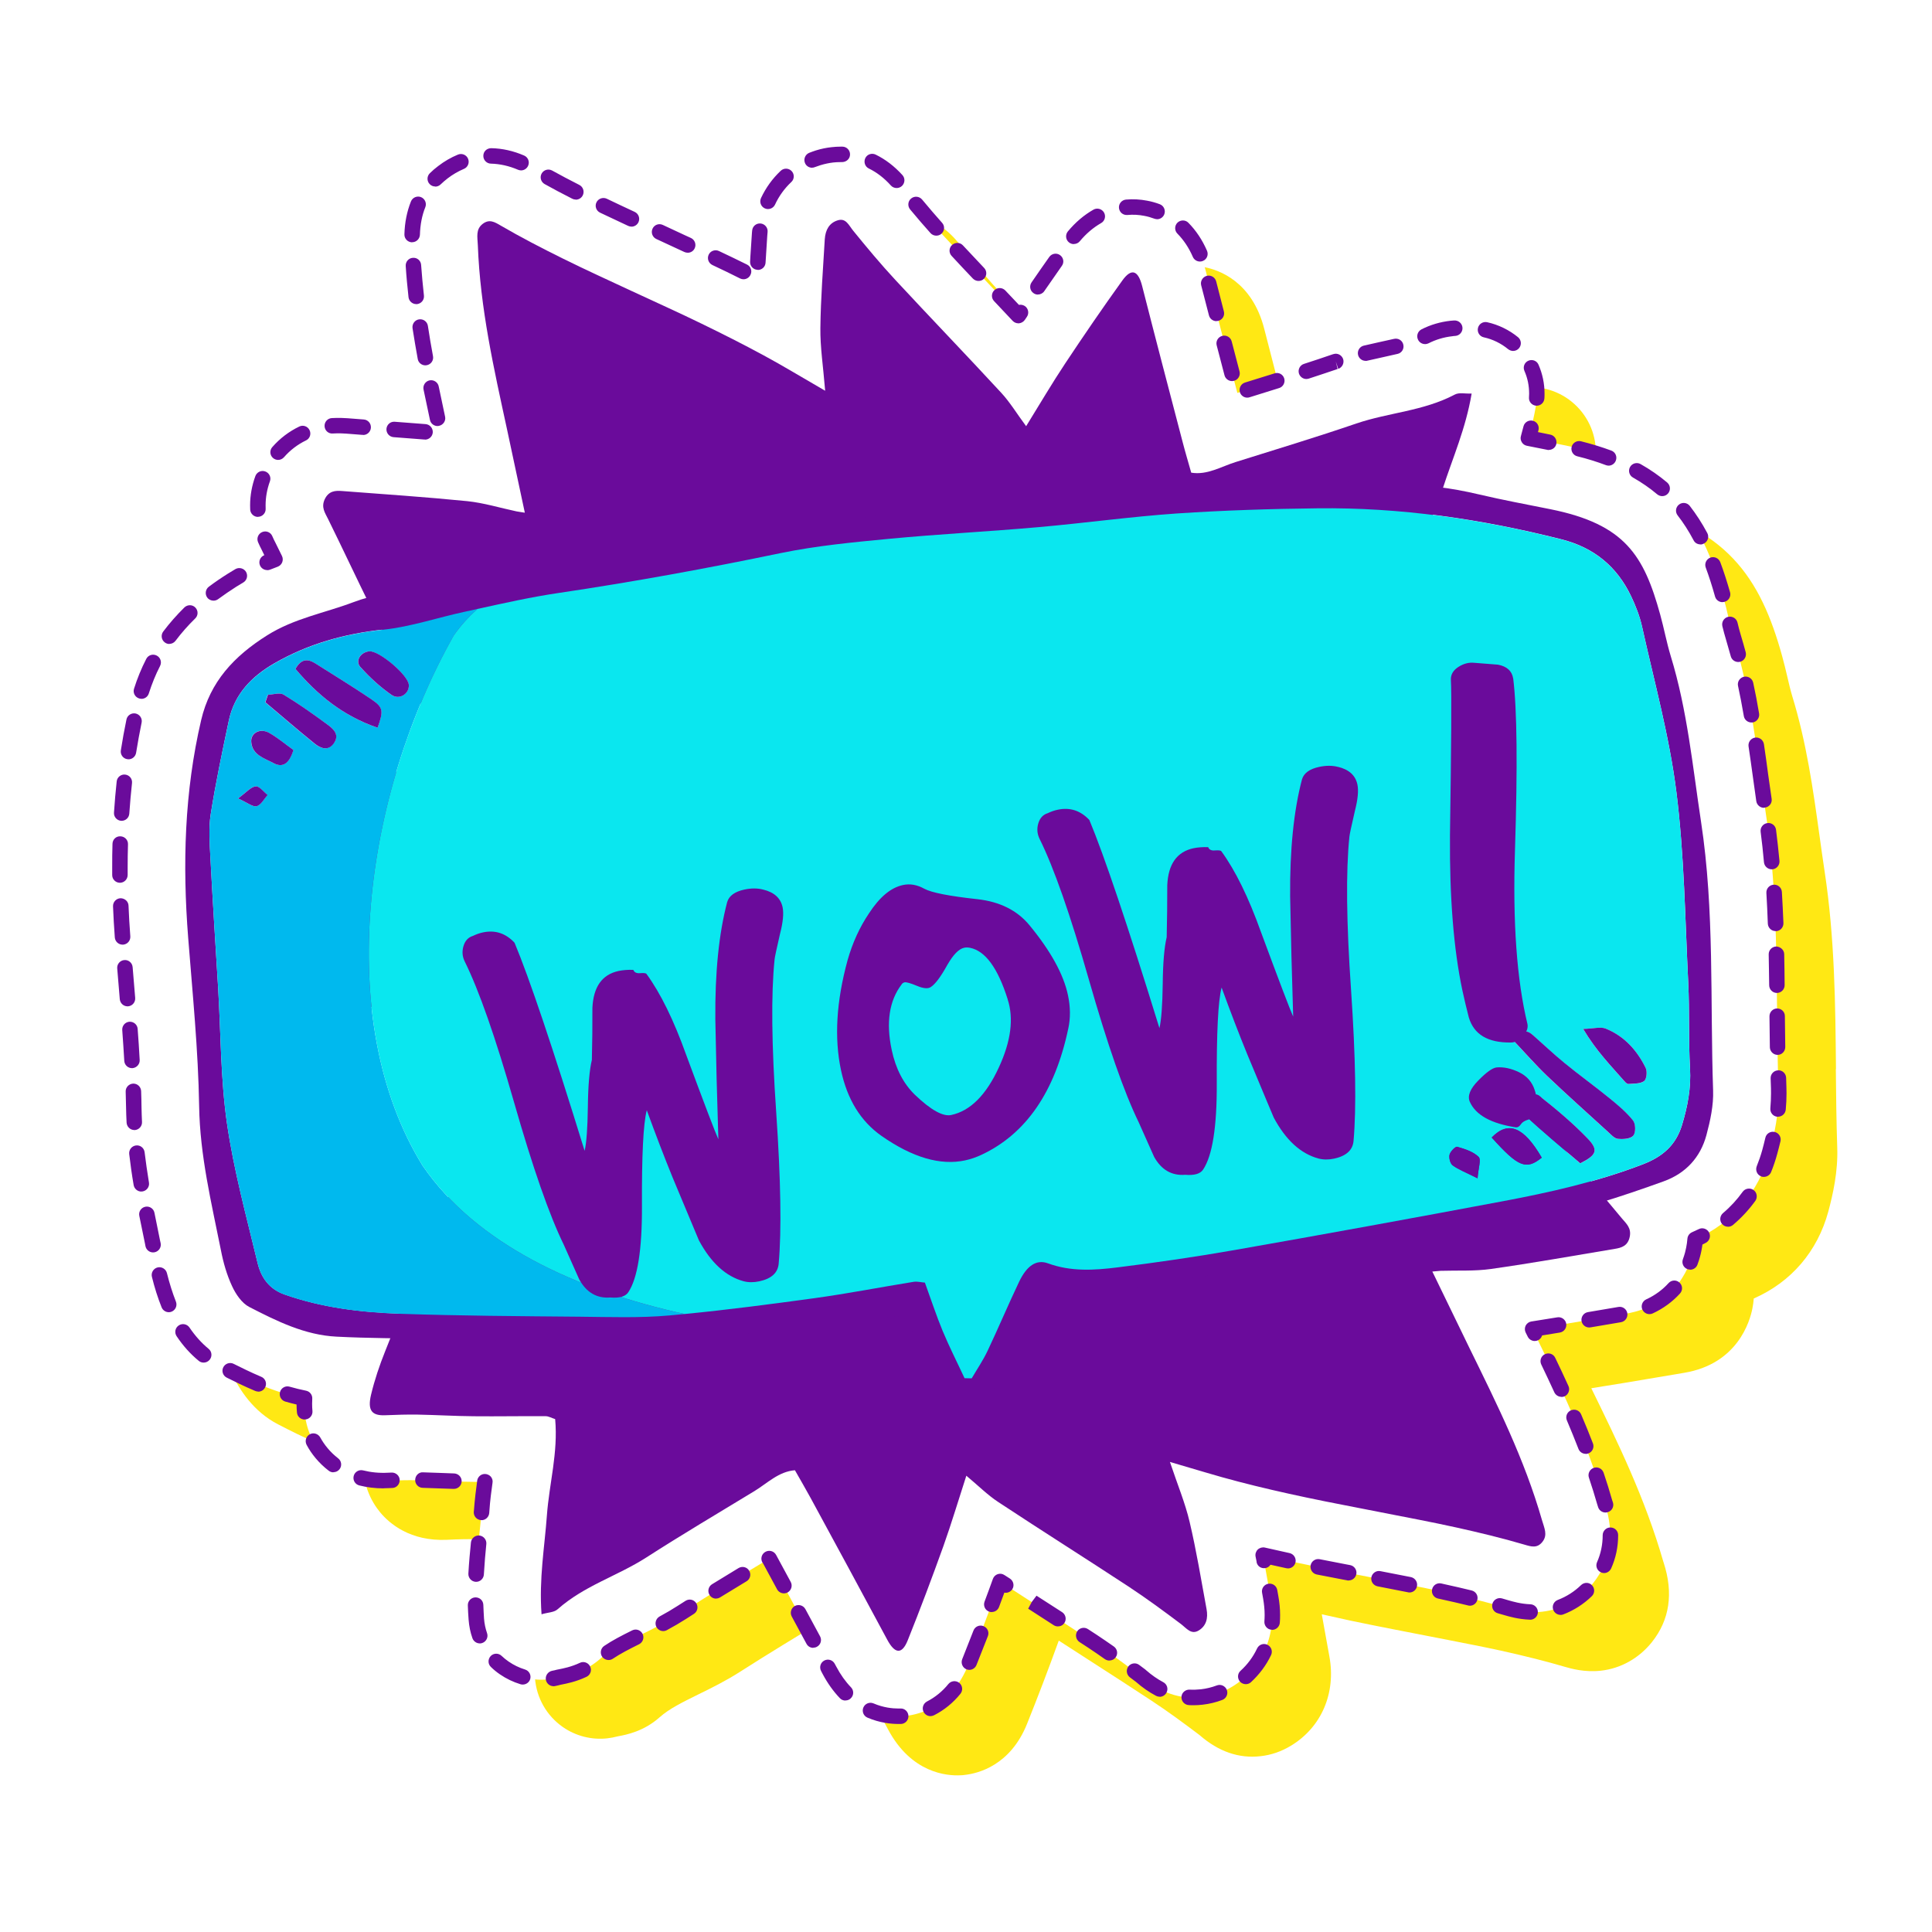 <svg width="40" height="40" viewBox="0 0 40 40" fill="none" xmlns="http://www.w3.org/2000/svg">
<path d="M38.012 22.132C37.999 20.802 37.988 19.426 37.775 18.03C37.738 17.783 37.703 17.535 37.669 17.288C37.539 16.353 37.405 15.385 37.105 14.408C37.07 14.291 37.036 14.149 37.004 14.009C36.97 13.868 36.938 13.727 36.898 13.586C36.451 11.963 35.741 10.87 33.586 10.436C33.586 10.436 32.982 10.316 32.864 10.291C32.925 10.072 32.98 9.841 33.022 9.594C33.089 9.188 32.974 8.781 32.703 8.473C32.435 8.17 32.053 8.004 31.649 8.015H31.625C31.55 8.01 31.422 8.002 31.268 8.02C31.069 8.042 30.88 8.1 30.707 8.19C30.469 8.315 30.179 8.377 29.812 8.457C29.525 8.52 29.2 8.591 28.861 8.708C28.211 8.93 27.537 9.139 26.886 9.341L26.835 9.357C26.614 8.509 26.393 7.662 26.176 6.813C25.924 5.82 25.227 5.586 24.939 5.532C24.794 5.504 24.648 5.5 24.504 5.516C24.192 5.551 23.738 5.705 23.355 6.237C23.012 6.713 22.667 7.212 22.303 7.754C22.127 7.568 21.952 7.38 21.776 7.194C21.431 6.829 21.085 6.463 20.741 6.093C20.458 5.787 20.18 5.453 19.945 5.163L19.938 5.153C19.433 4.434 18.792 4.389 18.454 4.427C18.356 4.438 18.258 4.459 18.159 4.49C17.453 4.708 16.988 5.323 16.942 6.096C16.934 6.235 16.924 6.375 16.915 6.521C16.905 6.672 16.895 6.825 16.886 6.979C16.711 6.891 16.527 6.8 16.334 6.707C16.012 6.55 15.687 6.401 15.357 6.248L15.329 6.235C15.179 6.165 15.026 6.096 14.874 6.024L14.476 5.84C14.143 5.686 13.798 5.525 13.465 5.36C12.987 5.123 12.604 4.921 12.262 4.722C12.112 4.634 11.711 4.4 11.182 4.461C10.898 4.493 10.622 4.607 10.387 4.788C9.92 5.147 9.709 5.662 9.757 6.322V6.353C9.81 7.709 10.082 8.97 10.347 10.191C9.896 10.152 9.447 10.118 9.01 10.086L8.405 10.041C8.343 10.037 8.198 10.025 8.022 10.045C7.439 10.11 6.961 10.457 6.712 10.997C6.483 11.494 6.507 12.015 6.781 12.541L6.8 12.579C6.837 12.653 6.874 12.728 6.911 12.804C6.624 12.909 6.324 13.044 6.025 13.233C4.955 13.907 4.314 14.755 4.064 15.824C3.718 17.3 3.62 18.912 3.763 20.747C3.782 21 3.803 21.252 3.825 21.506C3.897 22.379 3.973 23.283 3.987 24.151C4.003 25.145 4.192 26.055 4.373 26.935C4.404 27.083 4.434 27.23 4.463 27.378C4.543 27.774 4.651 28.117 4.793 28.425C4.952 28.766 5.247 29.228 5.76 29.491C6.246 29.741 6.826 30.038 7.519 30.177C7.488 30.714 7.682 31.084 7.873 31.314C8.061 31.54 8.49 31.915 9.255 31.88C9.492 31.868 9.673 31.865 9.84 31.868C10.007 31.872 10.175 31.878 10.342 31.884C10.563 31.892 10.784 31.9 11.007 31.902C11.089 31.902 11.171 31.902 11.254 31.902C11.227 32.09 11.201 32.291 11.187 32.5C11.174 32.67 11.158 32.838 11.139 33.013C11.087 33.52 11.028 34.095 11.076 34.744C11.107 35.153 11.318 35.523 11.655 35.758C11.924 35.944 12.251 36.027 12.577 35.99C12.647 35.982 12.718 35.968 12.787 35.95L12.811 35.945C12.966 35.916 13.329 35.847 13.657 35.554C13.858 35.376 14.124 35.246 14.462 35.079C14.726 34.95 15.026 34.802 15.326 34.61C15.902 34.241 16.503 33.877 17.088 33.524L17.138 33.494C17.556 34.263 17.973 35.033 18.387 35.807C18.869 36.71 19.602 36.771 19.889 36.755C19.919 36.755 19.95 36.752 19.98 36.747C20.251 36.716 20.918 36.553 21.264 35.69C21.484 35.142 21.7 34.576 21.921 33.967C22.136 34.106 22.587 34.397 22.587 34.397C23.003 34.664 23.42 34.934 23.834 35.206C24.182 35.434 24.531 35.693 24.829 35.918L24.839 35.926C25.227 36.264 25.65 36.412 26.098 36.36C26.319 36.336 26.53 36.263 26.726 36.144C27.358 35.764 27.664 35.054 27.523 34.292C27.497 34.156 27.473 34.018 27.448 33.877C27.42 33.726 27.393 33.574 27.366 33.422C27.558 33.465 27.757 33.51 27.967 33.555C28.32 33.63 28.674 33.699 29.039 33.77C29.208 33.802 29.376 33.835 29.548 33.869L29.984 33.954C30.344 34.025 30.718 34.097 31.075 34.175C31.596 34.291 32.017 34.397 32.396 34.509C32.528 34.547 32.804 34.627 33.144 34.59C33.559 34.544 33.934 34.332 34.202 33.997C34.567 33.537 34.651 32.987 34.444 32.352L34.436 32.328C34.06 31.023 33.496 29.864 32.946 28.742C33.395 28.672 33.839 28.596 34.274 28.523L34.867 28.423C35.976 28.239 36.23 27.355 36.282 27.089C36.295 27.02 36.305 26.951 36.31 26.884C37.084 26.544 37.629 25.911 37.854 25.081C37.948 24.728 38.056 24.26 38.038 23.755C38.02 23.219 38.014 22.669 38.009 22.137L38.012 22.132Z" fill="#FFE814"/>
<path d="M36.452 16.066C36.322 15.131 36.188 14.163 35.888 13.187C35.853 13.07 35.819 12.927 35.787 12.787C35.753 12.646 35.721 12.505 35.681 12.364C35.234 10.742 34.524 9.649 32.369 9.214C32.369 9.214 31.765 9.094 31.648 9.07C31.709 8.85 31.763 8.619 31.805 8.372C31.872 7.967 31.757 7.56 31.486 7.252C31.218 6.949 30.836 6.782 30.432 6.793H30.408C30.333 6.788 30.205 6.78 30.051 6.798C29.852 6.821 29.663 6.878 29.49 6.968C29.253 7.093 28.962 7.156 28.595 7.236C28.308 7.298 27.983 7.369 27.645 7.486C26.994 7.709 26.32 7.917 25.669 8.119L25.618 8.135C25.397 7.287 25.176 6.441 24.959 5.591C24.708 4.599 24.01 4.365 23.722 4.31C23.577 4.283 23.431 4.278 23.287 4.294C22.975 4.329 22.521 4.483 22.138 5.015C21.795 5.492 21.45 5.99 21.086 6.532C20.91 6.346 20.735 6.158 20.559 5.972C20.214 5.607 19.868 5.241 19.525 4.871C19.241 4.565 18.963 4.231 18.728 3.941L18.721 3.932C18.216 3.212 17.575 3.167 17.237 3.205C17.139 3.217 17.041 3.238 16.942 3.268C16.236 3.486 15.772 4.102 15.725 4.874C15.717 5.014 15.707 5.153 15.698 5.299C15.688 5.45 15.679 5.604 15.669 5.758C15.494 5.669 15.31 5.578 15.117 5.485C14.795 5.328 14.47 5.179 14.14 5.027L14.112 5.014C13.962 4.945 13.809 4.874 13.657 4.802L13.259 4.618C12.926 4.464 12.581 4.304 12.248 4.138C11.77 3.901 11.387 3.699 11.046 3.5C10.895 3.412 10.494 3.178 9.965 3.239C9.681 3.271 9.405 3.385 9.17 3.566C8.703 3.925 8.492 4.44 8.54 5.1V5.131C8.593 6.487 8.865 7.749 9.13 8.969C8.679 8.93 8.23 8.897 7.793 8.865L7.188 8.82C7.126 8.815 6.982 8.804 6.805 8.823C6.222 8.889 5.744 9.235 5.495 9.775C5.266 10.272 5.29 10.793 5.564 11.319L5.584 11.357C5.62 11.431 5.657 11.507 5.694 11.582C5.407 11.688 5.107 11.822 4.808 12.012C3.738 12.685 3.097 13.533 2.847 14.602C2.501 16.079 2.403 17.69 2.546 19.526C2.565 19.779 2.586 20.03 2.608 20.284C2.68 21.158 2.756 22.062 2.77 22.929C2.786 23.923 2.975 24.834 3.156 25.714C3.187 25.861 3.217 26.009 3.246 26.156C3.326 26.552 3.434 26.895 3.576 27.203C3.735 27.544 4.03 28.006 4.543 28.269C5.029 28.519 5.609 28.816 6.302 28.955C6.271 29.492 6.465 29.863 6.656 30.092C6.844 30.318 7.273 30.693 8.038 30.658C8.275 30.647 8.456 30.643 8.623 30.647C8.79 30.65 8.958 30.656 9.125 30.663C9.346 30.671 9.567 30.679 9.79 30.68C9.872 30.68 9.954 30.68 10.037 30.68C10.01 30.868 9.984 31.07 9.97 31.278C9.957 31.448 9.941 31.616 9.922 31.791C9.87 32.298 9.811 32.873 9.859 33.523C9.89 33.931 10.101 34.302 10.438 34.536C10.707 34.722 11.034 34.805 11.36 34.768C11.43 34.76 11.501 34.746 11.57 34.728L11.594 34.723C11.749 34.695 12.112 34.626 12.44 34.332C12.641 34.154 12.907 34.025 13.245 33.858C13.509 33.728 13.809 33.58 14.109 33.388C14.685 33.019 15.286 32.655 15.871 32.303L15.921 32.272C16.339 33.042 16.756 33.811 17.169 34.586C17.652 35.488 18.385 35.549 18.672 35.533C18.702 35.533 18.733 35.53 18.763 35.525C19.034 35.495 19.701 35.331 20.047 34.468C20.267 33.92 20.483 33.354 20.704 32.745C20.919 32.885 21.37 33.175 21.37 33.175C21.787 33.443 22.203 33.712 22.617 33.984C22.965 34.212 23.314 34.472 23.613 34.696L23.622 34.704C24.01 35.042 24.433 35.19 24.881 35.139C25.102 35.115 25.314 35.041 25.509 34.922C26.141 34.542 26.447 33.832 26.306 33.071C26.28 32.934 26.256 32.796 26.231 32.655C26.203 32.505 26.176 32.352 26.149 32.2C26.341 32.243 26.54 32.288 26.75 32.333C27.103 32.408 27.457 32.477 27.823 32.548C27.991 32.58 28.159 32.614 28.331 32.647L28.767 32.732C29.128 32.803 29.501 32.875 29.858 32.954C30.38 33.069 30.8 33.175 31.18 33.287C31.311 33.325 31.587 33.406 31.927 33.369C32.342 33.322 32.717 33.111 32.985 32.776C33.35 32.316 33.434 31.766 33.227 31.131L33.219 31.107C32.844 29.802 32.279 28.643 31.729 27.52C32.178 27.45 32.622 27.375 33.057 27.301L33.65 27.201C34.759 27.017 35.013 26.134 35.066 25.868C35.078 25.799 35.088 25.73 35.093 25.662C35.867 25.323 36.412 24.689 36.637 23.859C36.731 23.506 36.839 23.038 36.821 22.533C36.803 21.998 36.797 21.448 36.792 20.916C36.779 19.585 36.768 18.209 36.555 16.813C36.518 16.566 36.483 16.318 36.449 16.071L36.452 16.066Z" fill="white"/>
<path d="M18.601 35.693C18.451 35.693 18.215 35.671 17.96 35.562C17.878 35.527 17.841 35.434 17.875 35.352C17.91 35.27 18.003 35.233 18.085 35.267C18.29 35.355 18.479 35.373 18.6 35.373H18.641C18.729 35.366 18.805 35.438 18.808 35.527C18.811 35.615 18.742 35.69 18.654 35.693C18.638 35.693 18.62 35.693 18.601 35.693ZM19.265 35.531C19.207 35.531 19.149 35.499 19.122 35.443C19.082 35.365 19.113 35.269 19.193 35.227C19.361 35.14 19.51 35.02 19.635 34.866C19.691 34.797 19.792 34.788 19.861 34.842C19.93 34.897 19.94 34.999 19.885 35.068C19.733 35.256 19.549 35.405 19.34 35.512C19.316 35.523 19.292 35.53 19.268 35.53L19.265 35.531ZM24.711 35.305C24.677 35.305 24.645 35.305 24.611 35.302C24.523 35.297 24.456 35.22 24.461 35.132C24.465 35.044 24.544 34.977 24.631 34.982C24.708 34.986 24.785 34.983 24.863 34.975C24.975 34.962 25.087 34.935 25.193 34.895C25.275 34.863 25.368 34.905 25.4 34.988C25.432 35.071 25.39 35.163 25.307 35.195C25.176 35.245 25.038 35.278 24.898 35.294C24.836 35.301 24.772 35.305 24.711 35.305ZM17.503 35.208C17.461 35.208 17.418 35.192 17.388 35.158C17.253 35.017 17.133 34.849 17.032 34.658L17 34.597C16.958 34.518 16.987 34.422 17.065 34.38C17.144 34.339 17.24 34.367 17.282 34.446L17.314 34.505C17.402 34.672 17.505 34.816 17.62 34.935C17.681 34.999 17.679 35.1 17.615 35.161C17.585 35.192 17.545 35.206 17.505 35.206L17.503 35.208ZM24.01 35.129C23.985 35.129 23.96 35.123 23.936 35.111C23.794 35.036 23.653 34.94 23.518 34.821L23.393 34.727C23.323 34.674 23.308 34.573 23.361 34.502C23.414 34.432 23.515 34.417 23.585 34.47L23.712 34.565C23.712 34.565 23.727 34.578 23.73 34.581C23.845 34.682 23.964 34.764 24.084 34.828C24.163 34.869 24.193 34.965 24.151 35.044C24.122 35.099 24.066 35.131 24.009 35.131L24.01 35.129ZM11.459 34.911C11.384 34.911 11.316 34.856 11.302 34.78C11.286 34.693 11.344 34.61 11.43 34.592C11.464 34.586 11.498 34.578 11.53 34.569L11.566 34.562C11.656 34.544 11.823 34.513 12.006 34.427C12.086 34.388 12.181 34.424 12.219 34.504C12.258 34.584 12.222 34.68 12.142 34.717C11.922 34.821 11.73 34.856 11.627 34.877L11.603 34.882C11.575 34.89 11.531 34.901 11.488 34.909C11.478 34.911 11.469 34.913 11.459 34.913V34.911ZM10.824 34.877C10.81 34.877 10.794 34.876 10.778 34.871C10.624 34.824 10.48 34.755 10.348 34.664C10.282 34.619 10.22 34.568 10.164 34.513C10.1 34.453 10.098 34.352 10.159 34.287C10.22 34.223 10.322 34.222 10.385 34.283C10.43 34.326 10.48 34.366 10.531 34.401C10.635 34.473 10.749 34.528 10.869 34.565C10.954 34.59 11.002 34.679 10.977 34.764C10.956 34.833 10.892 34.877 10.823 34.877H10.824ZM25.793 34.869C25.75 34.869 25.706 34.852 25.674 34.818C25.615 34.752 25.618 34.651 25.684 34.592C25.828 34.461 25.944 34.305 26.027 34.129C26.066 34.048 26.16 34.015 26.24 34.053C26.32 34.092 26.354 34.186 26.316 34.267C26.215 34.48 26.073 34.667 25.9 34.828C25.87 34.856 25.831 34.869 25.791 34.869H25.793ZM20.07 34.573C20.05 34.573 20.03 34.569 20.01 34.562C19.929 34.528 19.889 34.435 19.921 34.353C19.999 34.157 20.076 33.96 20.155 33.758C20.187 33.675 20.28 33.635 20.361 33.667C20.445 33.699 20.485 33.792 20.453 33.874C20.374 34.077 20.296 34.276 20.217 34.472C20.192 34.534 20.132 34.573 20.068 34.573H20.07ZM22.97 34.38C22.938 34.38 22.906 34.371 22.877 34.352C22.763 34.271 22.646 34.191 22.53 34.114L22.349 33.996C22.276 33.947 22.255 33.848 22.303 33.774C22.351 33.701 22.45 33.68 22.524 33.728L22.705 33.846C22.824 33.925 22.944 34.007 23.061 34.089C23.133 34.14 23.151 34.239 23.1 34.311C23.069 34.356 23.02 34.379 22.968 34.379L22.97 34.38ZM12.599 34.369C12.548 34.369 12.498 34.345 12.467 34.3C12.418 34.228 12.435 34.127 12.509 34.077C12.678 33.962 12.871 33.863 13.089 33.755C13.17 33.715 13.264 33.749 13.304 33.827C13.343 33.907 13.311 34.002 13.232 34.042C13.025 34.145 12.843 34.238 12.692 34.34C12.665 34.359 12.633 34.369 12.601 34.369H12.599ZM16.838 34.117C16.78 34.117 16.726 34.087 16.697 34.032L16.392 33.468C16.35 33.39 16.379 33.293 16.456 33.25C16.535 33.209 16.631 33.237 16.674 33.314L16.979 33.879C17.02 33.957 16.992 34.053 16.913 34.095C16.889 34.108 16.863 34.114 16.838 34.114V34.117ZM9.933 34.025C9.867 34.025 9.805 33.983 9.781 33.917C9.737 33.794 9.712 33.665 9.702 33.534C9.694 33.433 9.689 33.335 9.686 33.237C9.683 33.149 9.753 33.075 9.842 33.072C9.935 33.071 10.004 33.139 10.007 33.228C10.01 33.321 10.015 33.414 10.021 33.51C10.029 33.614 10.05 33.715 10.084 33.813C10.113 33.896 10.068 33.988 9.984 34.017C9.967 34.023 9.949 34.026 9.931 34.026L9.933 34.025ZM13.732 33.77C13.676 33.77 13.62 33.739 13.591 33.686C13.55 33.608 13.579 33.511 13.655 33.468C13.792 33.394 13.914 33.322 14.026 33.25L14.194 33.143C14.27 33.095 14.367 33.117 14.415 33.192C14.463 33.268 14.441 33.366 14.366 33.414L14.199 33.521C14.079 33.598 13.95 33.673 13.808 33.75C13.784 33.763 13.758 33.77 13.731 33.77H13.732ZM26.338 33.742C26.338 33.742 26.33 33.742 26.325 33.742C26.237 33.736 26.171 33.657 26.178 33.569C26.181 33.524 26.183 33.478 26.183 33.433C26.183 33.322 26.171 33.21 26.152 33.099L26.13 32.976C26.113 32.889 26.171 32.806 26.258 32.79C26.346 32.774 26.428 32.832 26.444 32.918L26.466 33.042C26.49 33.173 26.503 33.305 26.503 33.434C26.503 33.489 26.502 33.544 26.497 33.598C26.49 33.681 26.42 33.745 26.336 33.745L26.338 33.742ZM21.902 33.673C21.872 33.673 21.843 33.665 21.816 33.648L21.287 33.306L21.363 33.165L21.46 33.037L21.99 33.378C22.064 33.426 22.086 33.526 22.038 33.6C22.008 33.648 21.957 33.673 21.904 33.673H21.902ZM31.68 33.534C31.68 33.534 31.675 33.534 31.673 33.534C31.431 33.524 31.242 33.468 31.139 33.438L31.01 33.401C30.925 33.377 30.875 33.289 30.899 33.204C30.923 33.119 31.011 33.069 31.096 33.093L31.229 33.132C31.325 33.159 31.484 33.207 31.686 33.215C31.774 33.218 31.843 33.293 31.84 33.382C31.837 33.468 31.765 33.535 31.68 33.535V33.534ZM32.308 33.434C32.244 33.434 32.183 33.394 32.159 33.332C32.127 33.248 32.169 33.157 32.252 33.125C32.432 33.056 32.593 32.954 32.735 32.817C32.799 32.756 32.9 32.756 32.961 32.821C33.022 32.885 33.02 32.986 32.957 33.047C32.786 33.213 32.587 33.34 32.366 33.425C32.347 33.431 32.327 33.436 32.308 33.436V33.434ZM20.535 33.377C20.515 33.377 20.498 33.374 20.479 33.367C20.395 33.337 20.353 33.244 20.384 33.16C20.442 33.007 20.499 32.849 20.557 32.689C20.573 32.643 20.61 32.607 20.656 32.591C20.703 32.575 20.754 32.582 20.794 32.609L20.91 32.683C20.983 32.731 21.006 32.83 20.958 32.904C20.921 32.96 20.855 32.986 20.794 32.974C20.757 33.074 20.721 33.173 20.684 33.271C20.66 33.335 20.599 33.375 20.533 33.375L20.535 33.377ZM30.432 33.244C30.42 33.244 30.407 33.244 30.394 33.239C30.218 33.196 30.03 33.152 29.826 33.108L29.772 33.096C29.685 33.077 29.631 32.992 29.65 32.906C29.669 32.819 29.754 32.764 29.841 32.784L29.897 32.797C30.102 32.841 30.291 32.886 30.469 32.929C30.556 32.95 30.609 33.037 30.586 33.123C30.569 33.197 30.503 33.245 30.431 33.245L30.432 33.244ZM14.826 33.098C14.771 33.098 14.72 33.071 14.69 33.021C14.643 32.946 14.667 32.846 14.742 32.8C14.925 32.687 15.108 32.575 15.291 32.465C15.366 32.42 15.465 32.442 15.51 32.519C15.557 32.594 15.533 32.694 15.456 32.739C15.273 32.849 15.092 32.96 14.909 33.072C14.883 33.088 14.855 33.096 14.826 33.096V33.098ZM16.23 32.989C16.174 32.989 16.118 32.958 16.089 32.906L15.799 32.37C15.799 32.37 15.791 32.359 15.788 32.354C15.741 32.279 15.764 32.181 15.839 32.134L15.844 32.131C15.881 32.109 15.927 32.102 15.969 32.114C16.011 32.125 16.047 32.154 16.068 32.192L16.371 32.752C16.413 32.83 16.384 32.926 16.307 32.97C16.283 32.982 16.257 32.989 16.23 32.989ZM29.18 32.97C29.171 32.97 29.16 32.97 29.148 32.966L28.52 32.843C28.433 32.825 28.376 32.742 28.393 32.655C28.411 32.569 28.494 32.511 28.581 32.529L29.211 32.652C29.297 32.67 29.354 32.753 29.337 32.841C29.323 32.918 29.256 32.971 29.18 32.971V32.97ZM9.858 32.75C9.858 32.75 9.851 32.75 9.85 32.75C9.761 32.745 9.694 32.67 9.697 32.582C9.71 32.348 9.731 32.123 9.75 31.936C9.76 31.847 9.837 31.783 9.925 31.791C10.013 31.801 10.077 31.88 10.069 31.966C10.05 32.15 10.031 32.37 10.018 32.598C10.013 32.683 9.943 32.75 9.858 32.75ZM27.922 32.723C27.912 32.723 27.901 32.723 27.891 32.719L27.799 32.702C27.617 32.667 27.438 32.633 27.261 32.598C27.175 32.58 27.119 32.497 27.135 32.408C27.152 32.322 27.236 32.264 27.324 32.282C27.5 32.317 27.678 32.351 27.859 32.386L27.954 32.404C28.041 32.421 28.098 32.505 28.081 32.591C28.066 32.668 27.999 32.721 27.924 32.721L27.922 32.723ZM33.211 32.569C33.188 32.569 33.167 32.564 33.147 32.554C33.066 32.519 33.029 32.425 33.065 32.343C33.142 32.17 33.182 31.98 33.182 31.783C33.182 31.695 33.259 31.621 33.344 31.625C33.432 31.625 33.504 31.697 33.502 31.787C33.502 32.029 33.453 32.259 33.357 32.473C33.329 32.532 33.272 32.569 33.211 32.569ZM26.663 32.471C26.652 32.471 26.641 32.471 26.63 32.468C26.519 32.444 26.41 32.42 26.304 32.396C26.282 32.431 26.245 32.457 26.202 32.465C26.115 32.481 26.032 32.429 26.016 32.341V32.33L25.995 32.226C25.985 32.173 26.003 32.118 26.041 32.081C26.08 32.045 26.136 32.029 26.189 32.041C26.352 32.078 26.522 32.117 26.699 32.155C26.785 32.174 26.84 32.259 26.822 32.346C26.806 32.421 26.739 32.473 26.665 32.473L26.663 32.471ZM9.97 31.472C9.97 31.472 9.962 31.472 9.957 31.472C9.869 31.466 9.803 31.389 9.809 31.301L9.813 31.262C9.829 31.041 9.856 30.831 9.878 30.671C9.882 30.586 9.951 30.517 10.037 30.517H10.039C10.085 30.517 10.13 30.538 10.161 30.571C10.191 30.607 10.206 30.653 10.197 30.7C10.175 30.858 10.146 31.067 10.132 31.286L10.129 31.325C10.122 31.41 10.052 31.474 9.968 31.474L9.97 31.472ZM33.24 31.315C33.172 31.315 33.108 31.272 33.087 31.203L33.07 31.15C33.017 30.964 32.959 30.78 32.897 30.594C32.868 30.51 32.914 30.419 32.998 30.39C33.083 30.361 33.172 30.408 33.201 30.491C33.265 30.68 33.325 30.871 33.377 31.057L33.394 31.107C33.421 31.192 33.373 31.282 33.289 31.307C33.273 31.312 33.257 31.315 33.241 31.315H33.24ZM9.396 30.826C9.396 30.826 9.393 30.826 9.391 30.826L9.122 30.817C8.997 30.812 8.873 30.807 8.751 30.804C8.663 30.802 8.593 30.728 8.596 30.639C8.598 30.55 8.67 30.475 8.761 30.483C8.886 30.486 9.01 30.491 9.135 30.496L9.402 30.506C9.49 30.509 9.561 30.582 9.558 30.671C9.555 30.757 9.484 30.826 9.397 30.826H9.396ZM7.94 30.815C7.765 30.815 7.596 30.794 7.438 30.754C7.352 30.732 7.301 30.645 7.323 30.558C7.345 30.472 7.432 30.421 7.519 30.443C7.679 30.483 7.849 30.501 8.035 30.491L8.109 30.488C8.195 30.485 8.272 30.552 8.275 30.64C8.278 30.728 8.211 30.804 8.123 30.807L8.049 30.81C8.012 30.81 7.977 30.813 7.942 30.813L7.94 30.815ZM6.903 30.483C6.869 30.483 6.834 30.472 6.805 30.449C6.704 30.372 6.613 30.284 6.533 30.188C6.462 30.103 6.4 30.012 6.348 29.914C6.307 29.835 6.335 29.739 6.412 29.696C6.489 29.653 6.587 29.683 6.63 29.76C6.674 29.839 6.723 29.912 6.781 29.981C6.845 30.058 6.919 30.13 7.001 30.193C7.071 30.247 7.084 30.347 7.031 30.417C6.999 30.459 6.953 30.48 6.903 30.48V30.483ZM32.829 30.1C32.765 30.1 32.704 30.061 32.68 29.997C32.606 29.807 32.528 29.614 32.441 29.409C32.406 29.327 32.444 29.233 32.526 29.199C32.608 29.164 32.703 29.202 32.736 29.284C32.826 29.492 32.904 29.689 32.98 29.884C33.012 29.967 32.97 30.058 32.889 30.09C32.869 30.098 32.85 30.102 32.831 30.102L32.829 30.1ZM6.307 29.39C6.225 29.39 6.154 29.327 6.148 29.244C6.143 29.191 6.14 29.137 6.14 29.079C6.063 29.061 5.984 29.04 5.907 29.018C5.822 28.994 5.773 28.904 5.798 28.819C5.822 28.734 5.912 28.684 5.997 28.71C6.111 28.742 6.225 28.771 6.337 28.793C6.416 28.809 6.47 28.88 6.465 28.96C6.464 28.995 6.462 29.029 6.462 29.063C6.462 29.116 6.464 29.165 6.469 29.213C6.477 29.302 6.412 29.38 6.324 29.388C6.319 29.388 6.315 29.388 6.31 29.388L6.307 29.39ZM32.327 28.92C32.267 28.92 32.209 28.885 32.181 28.827C32.092 28.633 32.002 28.441 31.91 28.25C31.872 28.17 31.906 28.074 31.986 28.037C32.066 27.998 32.162 28.032 32.199 28.112C32.292 28.304 32.383 28.498 32.473 28.696C32.51 28.776 32.473 28.872 32.395 28.909C32.372 28.918 32.35 28.923 32.327 28.923V28.92ZM5.346 28.811C5.325 28.811 5.305 28.806 5.284 28.798C5.055 28.702 4.848 28.599 4.694 28.522C4.615 28.482 4.583 28.386 4.623 28.308C4.663 28.229 4.76 28.197 4.838 28.237C4.989 28.312 5.189 28.412 5.409 28.505C5.491 28.538 5.529 28.633 5.494 28.715C5.468 28.776 5.409 28.813 5.346 28.813V28.811ZM4.216 28.211C4.181 28.211 4.144 28.2 4.115 28.175C3.944 28.035 3.79 27.864 3.657 27.665C3.607 27.591 3.626 27.492 3.7 27.442C3.774 27.392 3.873 27.412 3.923 27.485C4.04 27.658 4.173 27.806 4.319 27.926C4.388 27.982 4.397 28.083 4.341 28.152C4.309 28.191 4.263 28.211 4.218 28.211H4.216ZM31.774 27.764C31.715 27.764 31.657 27.73 31.63 27.674L31.587 27.588C31.564 27.541 31.566 27.488 31.588 27.444C31.612 27.399 31.656 27.367 31.705 27.36C31.885 27.331 32.065 27.302 32.242 27.274C32.329 27.259 32.412 27.319 32.427 27.405C32.441 27.492 32.382 27.575 32.295 27.589C32.173 27.61 32.05 27.63 31.928 27.649C31.915 27.69 31.887 27.727 31.845 27.748C31.822 27.759 31.798 27.764 31.774 27.764ZM32.901 27.484C32.824 27.484 32.757 27.427 32.744 27.351C32.73 27.264 32.788 27.181 32.876 27.166L33.507 27.059C33.594 27.043 33.677 27.102 33.692 27.19C33.706 27.277 33.648 27.36 33.56 27.375L32.929 27.482C32.919 27.482 32.911 27.484 32.901 27.484ZM34.15 27.208C34.089 27.208 34.032 27.173 34.004 27.115C33.967 27.035 34.003 26.939 34.083 26.902C34.262 26.82 34.418 26.706 34.546 26.565C34.605 26.499 34.706 26.494 34.772 26.554C34.838 26.613 34.843 26.714 34.783 26.78C34.626 26.953 34.435 27.092 34.218 27.193C34.195 27.203 34.173 27.208 34.15 27.208ZM3.495 27.168C3.431 27.168 3.371 27.129 3.346 27.067C3.267 26.87 3.201 26.663 3.145 26.435C3.124 26.349 3.177 26.262 3.262 26.241C3.347 26.22 3.435 26.273 3.456 26.358C3.509 26.571 3.57 26.764 3.642 26.948C3.674 27.03 3.636 27.123 3.552 27.157C3.533 27.165 3.512 27.168 3.493 27.168H3.495ZM34.993 26.286C34.974 26.286 34.956 26.283 34.937 26.276C34.854 26.246 34.812 26.153 34.843 26.07C34.88 25.969 34.9 25.885 34.91 25.832C34.923 25.77 34.931 25.706 34.936 25.646C34.941 25.587 34.977 25.536 35.032 25.512C35.078 25.491 35.125 25.47 35.17 25.448C35.248 25.407 35.344 25.44 35.385 25.518C35.425 25.597 35.393 25.693 35.314 25.733C35.292 25.744 35.269 25.755 35.247 25.767C35.242 25.808 35.234 25.852 35.226 25.895C35.213 25.961 35.189 26.063 35.144 26.183C35.12 26.248 35.059 26.288 34.993 26.288V26.286ZM3.169 25.93C3.094 25.93 3.028 25.877 3.012 25.802L3.001 25.744C2.961 25.555 2.922 25.364 2.884 25.172C2.866 25.085 2.924 25 3.011 24.984C3.097 24.967 3.182 25.024 3.198 25.111C3.237 25.302 3.275 25.492 3.313 25.68L3.326 25.738C3.344 25.824 3.288 25.909 3.201 25.927C3.19 25.928 3.18 25.93 3.169 25.93ZM35.776 25.398C35.731 25.398 35.684 25.379 35.654 25.342C35.596 25.274 35.606 25.174 35.673 25.116C35.827 24.986 35.963 24.838 36.08 24.675C36.132 24.603 36.233 24.587 36.305 24.638C36.377 24.689 36.393 24.79 36.342 24.863C36.209 25.047 36.055 25.213 35.88 25.361C35.849 25.387 35.813 25.399 35.776 25.399V25.398ZM2.926 24.67C2.849 24.67 2.781 24.614 2.767 24.535C2.728 24.309 2.699 24.098 2.675 23.892C2.666 23.804 2.728 23.726 2.817 23.715C2.905 23.705 2.983 23.767 2.994 23.856C3.019 24.056 3.047 24.261 3.084 24.483C3.099 24.569 3.039 24.652 2.953 24.667C2.943 24.667 2.935 24.669 2.926 24.669V24.67ZM36.52 24.367C36.499 24.367 36.478 24.364 36.459 24.354C36.377 24.321 36.339 24.228 36.372 24.144C36.415 24.037 36.454 23.925 36.486 23.809C36.507 23.731 36.529 23.646 36.55 23.556C36.569 23.469 36.656 23.416 36.742 23.436C36.829 23.456 36.882 23.541 36.863 23.628C36.84 23.721 36.818 23.811 36.795 23.892C36.76 24.021 36.718 24.146 36.669 24.266C36.643 24.329 36.584 24.366 36.52 24.366V24.367ZM2.781 23.396C2.696 23.396 2.626 23.328 2.621 23.243C2.616 23.139 2.611 23.035 2.61 22.929C2.608 22.82 2.605 22.709 2.602 22.6C2.599 22.512 2.669 22.439 2.757 22.435C2.845 22.432 2.919 22.503 2.922 22.591C2.926 22.703 2.929 22.814 2.93 22.926C2.932 23.028 2.935 23.129 2.94 23.229C2.945 23.317 2.876 23.392 2.788 23.397C2.784 23.397 2.783 23.397 2.78 23.397L2.781 23.396ZM36.811 23.121C36.811 23.121 36.802 23.121 36.797 23.121C36.709 23.113 36.645 23.035 36.653 22.947C36.662 22.841 36.667 22.737 36.667 22.636C36.667 22.602 36.667 22.567 36.666 22.532L36.659 22.325C36.656 22.236 36.726 22.163 36.815 22.16C36.903 22.155 36.977 22.227 36.98 22.315L36.986 22.52C36.986 22.559 36.988 22.597 36.988 22.634C36.988 22.745 36.983 22.858 36.972 22.974C36.964 23.057 36.895 23.12 36.813 23.12L36.811 23.121ZM2.733 22.115C2.648 22.115 2.578 22.049 2.573 21.964C2.56 21.752 2.547 21.539 2.531 21.326C2.525 21.238 2.59 21.161 2.679 21.154C2.768 21.149 2.844 21.214 2.85 21.302C2.866 21.517 2.881 21.73 2.892 21.945C2.897 22.033 2.829 22.108 2.741 22.115C2.738 22.115 2.735 22.115 2.732 22.115H2.733ZM36.803 21.84C36.717 21.84 36.645 21.77 36.643 21.683C36.64 21.469 36.638 21.254 36.635 21.041C36.635 20.952 36.706 20.88 36.794 20.879C36.882 20.879 36.954 20.949 36.954 21.037C36.956 21.249 36.959 21.464 36.962 21.677C36.962 21.765 36.893 21.839 36.805 21.84H36.802H36.803ZM2.64 20.835C2.557 20.835 2.488 20.771 2.48 20.688L2.427 20.05C2.419 19.962 2.485 19.885 2.573 19.877C2.661 19.869 2.738 19.934 2.746 20.023L2.799 20.662C2.805 20.75 2.741 20.827 2.651 20.835C2.647 20.835 2.642 20.835 2.639 20.835H2.64ZM36.789 20.558C36.701 20.558 36.63 20.487 36.629 20.399C36.625 20.188 36.624 19.974 36.619 19.76C36.617 19.671 36.688 19.598 36.776 19.596C36.858 19.599 36.938 19.665 36.94 19.753C36.944 19.968 36.948 20.183 36.949 20.396C36.949 20.484 36.879 20.556 36.791 20.558H36.789ZM2.538 19.558C2.454 19.558 2.384 19.494 2.377 19.409C2.361 19.191 2.348 18.976 2.34 18.764C2.337 18.676 2.406 18.601 2.494 18.597C2.584 18.597 2.658 18.663 2.661 18.751C2.669 18.96 2.682 19.171 2.698 19.386C2.704 19.474 2.639 19.551 2.549 19.558C2.546 19.558 2.541 19.558 2.538 19.558ZM36.762 19.277C36.675 19.277 36.605 19.21 36.601 19.123C36.593 18.912 36.584 18.7 36.571 18.487C36.566 18.398 36.633 18.322 36.722 18.317C36.811 18.31 36.887 18.379 36.892 18.468C36.904 18.682 36.916 18.897 36.924 19.112C36.927 19.2 36.858 19.276 36.77 19.279C36.768 19.279 36.765 19.279 36.763 19.279L36.762 19.277ZM2.483 18.277C2.395 18.277 2.323 18.206 2.323 18.118V17.953C2.323 17.791 2.323 17.631 2.329 17.47C2.331 17.382 2.401 17.31 2.494 17.315C2.582 17.318 2.653 17.39 2.65 17.48C2.645 17.635 2.643 17.794 2.643 17.953V18.115C2.643 18.203 2.574 18.275 2.485 18.277H2.483ZM36.681 17.998C36.6 17.998 36.529 17.935 36.521 17.852C36.502 17.635 36.478 17.424 36.452 17.22C36.441 17.132 36.504 17.052 36.592 17.041C36.68 17.029 36.76 17.092 36.771 17.18C36.797 17.387 36.821 17.603 36.842 17.823C36.85 17.911 36.784 17.99 36.696 17.998C36.691 17.998 36.686 17.998 36.681 17.998ZM2.52 16.994C2.52 16.994 2.514 16.994 2.509 16.994C2.421 16.988 2.353 16.912 2.36 16.824C2.374 16.608 2.393 16.39 2.416 16.178C2.425 16.09 2.506 16.027 2.592 16.037C2.68 16.047 2.743 16.125 2.733 16.213C2.711 16.42 2.691 16.634 2.677 16.845C2.671 16.93 2.602 16.994 2.517 16.994H2.52ZM36.521 16.725C36.443 16.725 36.374 16.667 36.362 16.587C36.339 16.42 36.316 16.253 36.292 16.087C36.263 15.877 36.234 15.665 36.202 15.454C36.189 15.365 36.25 15.285 36.337 15.271C36.425 15.258 36.505 15.319 36.52 15.405C36.552 15.619 36.581 15.83 36.609 16.042C36.632 16.209 36.656 16.374 36.68 16.539C36.693 16.627 36.632 16.707 36.544 16.72C36.536 16.72 36.528 16.722 36.52 16.722L36.521 16.725ZM2.661 15.72C2.653 15.72 2.645 15.72 2.635 15.718C2.547 15.705 2.488 15.622 2.502 15.535C2.536 15.32 2.574 15.106 2.618 14.897C2.635 14.811 2.72 14.755 2.807 14.772C2.893 14.79 2.95 14.875 2.932 14.961C2.89 15.165 2.852 15.375 2.818 15.585C2.805 15.664 2.738 15.721 2.659 15.721L2.661 15.72ZM36.261 14.958C36.185 14.958 36.117 14.904 36.104 14.825C36.066 14.602 36.026 14.397 35.984 14.201C35.965 14.115 36.021 14.03 36.108 14.011C36.194 13.993 36.279 14.048 36.298 14.134C36.342 14.335 36.382 14.543 36.42 14.771C36.435 14.857 36.377 14.941 36.29 14.957C36.281 14.957 36.273 14.958 36.263 14.958H36.261ZM2.927 14.468C2.911 14.468 2.895 14.464 2.879 14.46C2.794 14.432 2.748 14.343 2.775 14.259C2.842 14.046 2.927 13.838 3.028 13.642C3.068 13.563 3.164 13.531 3.245 13.573C3.323 13.613 3.355 13.709 3.313 13.79C3.221 13.969 3.144 14.16 3.081 14.357C3.06 14.426 2.996 14.469 2.929 14.469L2.927 14.468ZM35.989 13.706C35.918 13.706 35.853 13.66 35.834 13.588C35.801 13.47 35.768 13.352 35.733 13.235C35.708 13.155 35.684 13.062 35.66 12.966C35.639 12.879 35.692 12.792 35.779 12.771C35.865 12.751 35.952 12.803 35.973 12.89C35.994 12.978 36.016 13.065 36.039 13.14C36.075 13.262 36.111 13.382 36.143 13.504C36.165 13.589 36.116 13.677 36.029 13.701C36.015 13.704 36.002 13.706 35.987 13.706H35.989ZM3.507 13.333C3.474 13.333 3.44 13.323 3.411 13.3C3.341 13.248 3.326 13.147 3.379 13.076C3.509 12.903 3.657 12.735 3.818 12.576C3.883 12.515 3.984 12.515 4.045 12.579C4.107 12.643 4.105 12.744 4.041 12.805C3.891 12.951 3.754 13.107 3.634 13.267C3.602 13.309 3.554 13.331 3.506 13.331L3.507 13.333ZM35.662 12.467C35.591 12.467 35.527 12.42 35.508 12.35C35.446 12.129 35.383 11.933 35.316 11.752C35.285 11.668 35.327 11.577 35.41 11.545C35.494 11.515 35.585 11.556 35.617 11.64C35.688 11.829 35.753 12.032 35.819 12.262C35.843 12.347 35.793 12.435 35.708 12.459C35.694 12.464 35.68 12.465 35.665 12.465L35.662 12.467ZM4.42 12.436C4.372 12.436 4.322 12.414 4.291 12.372C4.239 12.302 4.253 12.201 4.323 12.148C4.449 12.053 4.583 11.962 4.723 11.874C4.774 11.842 4.824 11.811 4.875 11.782C4.952 11.739 5.05 11.765 5.095 11.842C5.138 11.919 5.112 12.016 5.035 12.061C4.989 12.088 4.942 12.116 4.894 12.146C4.763 12.23 4.636 12.316 4.517 12.404C4.489 12.425 4.455 12.436 4.421 12.436H4.42ZM5.531 11.803C5.467 11.803 5.407 11.765 5.382 11.704C5.348 11.622 5.388 11.529 5.47 11.495C5.47 11.495 5.471 11.495 5.473 11.495L5.422 11.391C5.393 11.337 5.367 11.28 5.343 11.226C5.308 11.144 5.346 11.05 5.428 11.016C5.51 10.981 5.604 11.019 5.638 11.101C5.659 11.149 5.681 11.197 5.707 11.245L5.838 11.511C5.858 11.552 5.859 11.6 5.843 11.641C5.827 11.683 5.792 11.717 5.75 11.733C5.697 11.752 5.644 11.773 5.592 11.794C5.572 11.802 5.551 11.805 5.531 11.805V11.803ZM35.205 11.271C35.147 11.271 35.091 11.241 35.064 11.186C34.963 10.995 34.855 10.827 34.734 10.671C34.679 10.601 34.692 10.501 34.761 10.447C34.831 10.392 34.931 10.405 34.985 10.474C35.118 10.646 35.237 10.829 35.348 11.037C35.389 11.115 35.359 11.212 35.28 11.253C35.256 11.266 35.231 11.273 35.205 11.273V11.271ZM5.34 10.702C5.255 10.702 5.184 10.634 5.18 10.55C5.18 10.521 5.178 10.492 5.178 10.463C5.178 10.258 5.215 10.054 5.287 9.857C5.317 9.774 5.409 9.73 5.492 9.761C5.576 9.791 5.619 9.883 5.588 9.966C5.529 10.128 5.499 10.295 5.499 10.461C5.499 10.485 5.499 10.508 5.5 10.532C5.505 10.62 5.436 10.695 5.348 10.7C5.345 10.7 5.343 10.7 5.34 10.7V10.702ZM34.415 10.272C34.378 10.272 34.341 10.259 34.31 10.234C34.16 10.107 33.991 9.99 33.809 9.887C33.732 9.844 33.705 9.746 33.748 9.669C33.791 9.592 33.889 9.565 33.966 9.608C34.166 9.721 34.35 9.849 34.517 9.99C34.585 10.048 34.593 10.149 34.536 10.216C34.505 10.253 34.46 10.272 34.415 10.272ZM33.307 9.641C33.288 9.641 33.268 9.637 33.251 9.631C33.068 9.562 32.868 9.499 32.656 9.447C32.569 9.426 32.518 9.338 32.539 9.253C32.56 9.166 32.648 9.115 32.733 9.136C32.956 9.192 33.167 9.257 33.361 9.329C33.445 9.36 33.486 9.453 33.454 9.536C33.43 9.6 33.369 9.641 33.304 9.641H33.307ZM5.758 9.522C5.721 9.522 5.683 9.509 5.652 9.482C5.585 9.424 5.579 9.321 5.638 9.256C5.795 9.076 5.983 8.934 6.196 8.831C6.276 8.792 6.371 8.826 6.409 8.906C6.448 8.986 6.414 9.083 6.334 9.119C6.161 9.203 6.007 9.32 5.879 9.467C5.846 9.504 5.802 9.522 5.758 9.522ZM32.066 9.317C32.056 9.317 32.045 9.317 32.034 9.313L31.611 9.229C31.567 9.22 31.529 9.193 31.507 9.155C31.483 9.116 31.476 9.071 31.489 9.028C31.507 8.962 31.524 8.897 31.542 8.828C31.563 8.741 31.651 8.69 31.736 8.711C31.822 8.732 31.874 8.818 31.853 8.905C31.85 8.919 31.846 8.932 31.842 8.946L32.096 8.998C32.183 9.015 32.239 9.099 32.223 9.187C32.209 9.264 32.141 9.315 32.066 9.315V9.317ZM8.799 9.1C8.799 9.1 8.791 9.1 8.787 9.1C8.572 9.083 8.359 9.067 8.149 9.051C8.06 9.044 7.995 8.967 8.001 8.879C8.008 8.791 8.084 8.724 8.173 8.732C8.384 8.748 8.598 8.764 8.812 8.781C8.9 8.788 8.966 8.866 8.96 8.954C8.953 9.038 8.883 9.102 8.799 9.102V9.1ZM7.52 9.004C7.52 9.004 7.512 9.004 7.507 9.004L7.172 8.978C7.123 8.975 7.02 8.967 6.89 8.975C6.8 8.983 6.725 8.914 6.72 8.826C6.714 8.738 6.781 8.661 6.869 8.656C7.02 8.647 7.14 8.656 7.196 8.659L7.531 8.685C7.62 8.691 7.685 8.768 7.679 8.857C7.672 8.942 7.602 9.006 7.519 9.006L7.52 9.004ZM9.059 8.821C8.985 8.821 8.918 8.77 8.902 8.695C8.857 8.486 8.812 8.276 8.769 8.065C8.751 7.978 8.808 7.893 8.894 7.875C8.981 7.858 9.066 7.914 9.083 8C9.127 8.21 9.17 8.419 9.215 8.626C9.234 8.712 9.178 8.797 9.091 8.816C9.08 8.82 9.069 8.82 9.058 8.82L9.059 8.821ZM31.816 8.4C31.816 8.4 31.809 8.4 31.805 8.4C31.717 8.393 31.649 8.318 31.656 8.23C31.657 8.202 31.659 8.177 31.659 8.15C31.659 7.986 31.627 7.827 31.561 7.678C31.526 7.596 31.563 7.502 31.644 7.468C31.726 7.433 31.821 7.47 31.854 7.552C31.936 7.741 31.978 7.943 31.978 8.15C31.978 8.183 31.978 8.217 31.975 8.251C31.968 8.336 31.899 8.4 31.814 8.4H31.816ZM25.823 8.233C25.754 8.233 25.692 8.188 25.671 8.121C25.645 8.036 25.692 7.946 25.777 7.92C25.979 7.858 26.184 7.794 26.388 7.73C26.473 7.702 26.562 7.75 26.588 7.834C26.614 7.917 26.567 8.009 26.484 8.034C26.279 8.098 26.073 8.162 25.872 8.225C25.855 8.23 25.839 8.233 25.823 8.233ZM25.508 7.89C25.437 7.89 25.371 7.842 25.352 7.77L25.19 7.149C25.168 7.064 25.219 6.976 25.306 6.954C25.39 6.931 25.479 6.982 25.501 7.069L25.663 7.689C25.686 7.774 25.634 7.863 25.548 7.885C25.535 7.888 25.52 7.89 25.508 7.89ZM27.047 7.847C26.979 7.847 26.917 7.803 26.894 7.736C26.867 7.651 26.913 7.561 26.997 7.534C27.196 7.47 27.393 7.404 27.588 7.337L27.605 7.332C27.689 7.303 27.779 7.35 27.808 7.433C27.835 7.516 27.79 7.608 27.707 7.637L27.656 7.484L27.694 7.64C27.495 7.707 27.297 7.774 27.096 7.839C27.08 7.843 27.063 7.847 27.047 7.847ZM8.806 7.564C8.731 7.564 8.662 7.51 8.649 7.433C8.61 7.223 8.575 7.01 8.541 6.795C8.529 6.707 8.588 6.625 8.676 6.612C8.764 6.599 8.846 6.659 8.859 6.747C8.891 6.958 8.926 7.167 8.965 7.375C8.981 7.462 8.923 7.545 8.836 7.561C8.827 7.563 8.817 7.564 8.808 7.564H8.806ZM28.273 7.471C28.201 7.471 28.135 7.422 28.117 7.348C28.097 7.261 28.151 7.175 28.236 7.156C28.347 7.13 28.456 7.106 28.558 7.083C28.667 7.059 28.768 7.037 28.861 7.016C28.948 6.995 29.035 7.048 29.054 7.135C29.075 7.221 29.022 7.308 28.935 7.327C28.839 7.35 28.738 7.372 28.629 7.396C28.525 7.419 28.419 7.443 28.308 7.468C28.295 7.471 28.284 7.473 28.271 7.473L28.273 7.471ZM31.327 7.266C31.292 7.266 31.255 7.253 31.224 7.229C31.078 7.109 30.905 7.024 30.721 6.984C30.634 6.965 30.58 6.88 30.599 6.793C30.618 6.707 30.703 6.652 30.79 6.671C31.024 6.723 31.244 6.83 31.43 6.982C31.498 7.039 31.507 7.14 31.45 7.209C31.418 7.247 31.373 7.266 31.327 7.266ZM29.503 7.124C29.445 7.124 29.387 7.091 29.36 7.035C29.32 6.957 29.35 6.861 29.43 6.819C29.616 6.724 29.817 6.665 30.03 6.641C30.056 6.638 30.081 6.636 30.107 6.635C30.195 6.63 30.272 6.694 30.279 6.784C30.285 6.872 30.219 6.949 30.129 6.955C30.109 6.955 30.088 6.958 30.065 6.962C29.892 6.981 29.727 7.031 29.576 7.108C29.552 7.119 29.528 7.125 29.504 7.125L29.503 7.124ZM21.084 6.694C21.041 6.694 20.998 6.676 20.967 6.644L20.581 6.234C20.52 6.17 20.523 6.069 20.587 6.008C20.652 5.947 20.753 5.95 20.814 6.014L21.096 6.312C21.136 6.304 21.179 6.312 21.218 6.336C21.291 6.386 21.311 6.486 21.261 6.559L21.218 6.623C21.19 6.663 21.145 6.689 21.097 6.694C21.093 6.694 21.089 6.694 21.084 6.694ZM25.185 6.649C25.113 6.649 25.049 6.601 25.03 6.529L24.869 5.907C24.847 5.82 24.9 5.734 24.985 5.711C25.072 5.689 25.158 5.742 25.18 5.827L25.339 6.447C25.362 6.534 25.31 6.62 25.224 6.643C25.211 6.646 25.197 6.647 25.184 6.647L25.185 6.649ZM8.617 6.296C8.537 6.296 8.468 6.235 8.458 6.154C8.434 5.936 8.413 5.718 8.4 5.508C8.394 5.419 8.461 5.342 8.549 5.338C8.638 5.33 8.715 5.399 8.719 5.487C8.734 5.692 8.753 5.905 8.777 6.118C8.787 6.207 8.724 6.285 8.636 6.296C8.63 6.296 8.623 6.296 8.618 6.296H8.617ZM21.488 6.099C21.458 6.099 21.426 6.09 21.399 6.07C21.325 6.021 21.307 5.92 21.357 5.847C21.48 5.668 21.602 5.492 21.724 5.32C21.775 5.248 21.875 5.23 21.947 5.282C22.019 5.333 22.037 5.432 21.985 5.504C21.865 5.676 21.743 5.851 21.62 6.029C21.589 6.074 21.538 6.098 21.487 6.098L21.488 6.099ZM20.259 5.817C20.215 5.817 20.174 5.799 20.142 5.767C19.994 5.612 19.848 5.456 19.703 5.299C19.642 5.235 19.645 5.132 19.711 5.073C19.775 5.012 19.877 5.015 19.937 5.081C20.082 5.237 20.228 5.392 20.376 5.548C20.437 5.612 20.434 5.713 20.369 5.774C20.339 5.803 20.299 5.817 20.259 5.817ZM15.395 5.782C15.371 5.782 15.347 5.777 15.324 5.766C15.235 5.721 15.142 5.676 15.047 5.629C14.948 5.581 14.848 5.533 14.749 5.487C14.669 5.448 14.635 5.354 14.672 5.274C14.709 5.193 14.805 5.16 14.885 5.197C14.986 5.245 15.085 5.293 15.187 5.341C15.281 5.387 15.374 5.432 15.465 5.477C15.546 5.516 15.578 5.612 15.537 5.692C15.51 5.748 15.453 5.782 15.393 5.782H15.395ZM15.69 5.586C15.69 5.586 15.683 5.586 15.68 5.586C15.592 5.581 15.525 5.504 15.53 5.416L15.537 5.291C15.547 5.145 15.555 5.006 15.565 4.866C15.566 4.834 15.57 4.802 15.573 4.77C15.582 4.682 15.659 4.618 15.749 4.627C15.837 4.637 15.902 4.716 15.892 4.804C15.889 4.831 15.887 4.858 15.885 4.887C15.877 5.027 15.868 5.168 15.858 5.314L15.85 5.439C15.845 5.524 15.775 5.589 15.69 5.589V5.586ZM24.844 5.415C24.781 5.415 24.722 5.378 24.696 5.318C24.615 5.131 24.507 4.969 24.377 4.837C24.315 4.775 24.315 4.674 24.377 4.611C24.44 4.549 24.543 4.549 24.603 4.611C24.762 4.772 24.892 4.966 24.99 5.192C25.025 5.274 24.988 5.368 24.906 5.402C24.886 5.411 24.865 5.415 24.842 5.415H24.844ZM14.236 5.232C14.213 5.232 14.191 5.227 14.168 5.217L14.045 5.16C13.894 5.089 13.742 5.02 13.588 4.948C13.508 4.911 13.473 4.815 13.51 4.735C13.546 4.655 13.639 4.619 13.721 4.656C13.878 4.73 14.029 4.799 14.18 4.87L14.305 4.927C14.385 4.964 14.42 5.06 14.383 5.14C14.356 5.2 14.298 5.233 14.237 5.233L14.236 5.232ZM22.232 5.054C22.195 5.054 22.16 5.041 22.13 5.017C22.062 4.961 22.053 4.86 22.109 4.791C22.266 4.602 22.444 4.451 22.64 4.34C22.716 4.297 22.814 4.324 22.858 4.401C22.901 4.478 22.874 4.576 22.797 4.619C22.636 4.711 22.487 4.837 22.356 4.995C22.324 5.033 22.279 5.052 22.232 5.052V5.054ZM8.533 5.017C8.533 5.017 8.53 5.017 8.529 5.017C8.44 5.014 8.37 4.94 8.373 4.852C8.379 4.605 8.426 4.377 8.508 4.171C8.541 4.089 8.634 4.049 8.716 4.081C8.798 4.114 8.838 4.207 8.806 4.289C8.737 4.459 8.7 4.652 8.694 4.86C8.69 4.946 8.62 5.015 8.533 5.015V5.017ZM19.385 4.879C19.342 4.879 19.297 4.862 19.265 4.826C19.135 4.68 18.995 4.52 18.843 4.336C18.787 4.268 18.795 4.166 18.864 4.11C18.931 4.054 19.032 4.062 19.09 4.13C19.241 4.312 19.377 4.469 19.505 4.613C19.565 4.679 19.558 4.78 19.492 4.839C19.462 4.866 19.424 4.879 19.385 4.879ZM13.073 4.692C13.051 4.692 13.029 4.687 13.006 4.677C12.812 4.587 12.618 4.496 12.424 4.403C12.344 4.365 12.31 4.268 12.349 4.19C12.387 4.11 12.483 4.078 12.562 4.114C12.755 4.207 12.948 4.297 13.141 4.387C13.221 4.424 13.256 4.52 13.219 4.6C13.192 4.658 13.134 4.693 13.073 4.693V4.692ZM23.957 4.538C23.938 4.538 23.919 4.534 23.901 4.528C23.832 4.502 23.762 4.482 23.691 4.469C23.576 4.446 23.457 4.44 23.34 4.451C23.25 4.458 23.175 4.393 23.167 4.305C23.159 4.217 23.225 4.14 23.313 4.132C23.459 4.119 23.606 4.127 23.75 4.155C23.839 4.171 23.927 4.196 24.012 4.228C24.095 4.259 24.137 4.352 24.106 4.435C24.082 4.499 24.021 4.539 23.956 4.539L23.957 4.538ZM15.902 4.329C15.879 4.329 15.855 4.324 15.832 4.313C15.752 4.275 15.719 4.18 15.756 4.1C15.857 3.885 15.994 3.696 16.164 3.536C16.229 3.475 16.329 3.478 16.39 3.542C16.451 3.606 16.448 3.709 16.384 3.768C16.243 3.9 16.129 4.057 16.046 4.236C16.018 4.294 15.961 4.328 15.902 4.328V4.329ZM11.919 4.132C11.895 4.132 11.87 4.126 11.847 4.114C11.64 4.009 11.451 3.909 11.276 3.811C11.199 3.768 11.171 3.67 11.214 3.593C11.257 3.516 11.353 3.488 11.432 3.531C11.605 3.627 11.791 3.725 11.995 3.829C12.073 3.869 12.105 3.965 12.065 4.046C12.036 4.102 11.98 4.134 11.922 4.134L11.919 4.132ZM18.564 3.893C18.521 3.893 18.476 3.876 18.444 3.84C18.308 3.688 18.154 3.569 17.989 3.489C17.909 3.451 17.877 3.355 17.915 3.274C17.953 3.194 18.05 3.162 18.13 3.201C18.333 3.3 18.519 3.443 18.684 3.625C18.744 3.691 18.737 3.792 18.672 3.852C18.641 3.879 18.603 3.893 18.564 3.893ZM9.011 3.861C8.969 3.861 8.928 3.845 8.897 3.813C8.835 3.751 8.836 3.648 8.899 3.587C8.952 3.534 9.01 3.484 9.072 3.438C9.199 3.34 9.337 3.26 9.481 3.201C9.563 3.167 9.657 3.205 9.691 3.287C9.725 3.369 9.686 3.464 9.604 3.497C9.486 3.547 9.372 3.613 9.268 3.693C9.216 3.733 9.168 3.775 9.123 3.818C9.093 3.848 9.051 3.864 9.011 3.864V3.861ZM10.789 3.528C10.768 3.528 10.746 3.523 10.726 3.515C10.54 3.435 10.351 3.393 10.164 3.388C10.076 3.387 10.005 3.313 10.007 3.225C10.008 3.137 10.076 3.069 10.17 3.068C10.399 3.072 10.629 3.124 10.851 3.22C10.933 3.255 10.97 3.35 10.935 3.43C10.909 3.491 10.85 3.528 10.787 3.528H10.789ZM16.814 3.473C16.75 3.473 16.689 3.435 16.665 3.372C16.633 3.29 16.673 3.197 16.754 3.164C16.799 3.146 16.846 3.13 16.894 3.114C17.003 3.08 17.112 3.058 17.218 3.047C17.279 3.04 17.343 3.036 17.407 3.036H17.442C17.53 3.037 17.601 3.111 17.599 3.199C17.598 3.287 17.527 3.353 17.436 3.356H17.407C17.351 3.356 17.299 3.359 17.253 3.364C17.165 3.374 17.075 3.393 16.987 3.42C16.947 3.433 16.908 3.446 16.871 3.46C16.852 3.468 16.833 3.472 16.812 3.472L16.814 3.473Z" fill="#6A0B9B"/>
<path d="M32.746 18.044C32.364 17.951 31.981 17.86 31.606 17.731C30.804 17.454 30.008 17.146 29.208 16.863C28.747 16.701 28.279 16.574 27.819 16.412C27.571 16.324 27.33 16.196 27.098 16.091C27.175 15.668 27.234 15.306 27.309 14.951C27.378 14.626 27.459 14.302 27.545 13.983C27.661 13.566 27.8 13.159 27.907 12.739C28.005 12.356 27.912 12.217 27.59 12.266C27.223 12.322 26.857 12.402 26.5 12.508C26.13 12.617 25.769 12.762 25.408 12.903C25.001 13.061 24.587 13.206 24.195 13.403C23.396 13.807 22.609 14.241 21.82 14.668C21.668 14.749 21.541 14.753 21.424 14.568C21.317 14.397 21.185 14.245 21.086 14.068C20.741 13.461 20.403 12.848 20.068 12.233C19.922 11.963 19.778 11.689 19.656 11.404C19.472 10.977 19.326 10.95 19.061 11.295C18.784 11.657 18.492 12.005 18.205 12.358C18.163 12.409 18.114 12.455 18.078 12.513C17.548 13.385 16.923 14.153 16.264 14.881C16.115 15.046 15.967 15.213 15.815 15.383C14.598 14.607 13.407 13.85 12.221 13.094C11.969 13.344 11.951 13.433 12.068 13.78C12.315 14.514 12.57 15.245 12.803 15.984C12.918 16.349 12.992 16.733 13.099 17.166C12.907 17.241 12.742 17.323 12.569 17.371C11.454 17.683 10.34 17.989 9.224 18.297C8.375 18.533 7.525 18.772 6.674 19.001C6.327 19.094 6.297 19.131 6.323 19.615C6.746 20 7.172 20.391 7.604 20.777C8.259 21.366 8.949 21.895 9.547 22.581C9.724 22.786 9.766 22.954 9.718 23.211C9.596 23.876 9.415 24.506 9.151 25.108C8.735 26.049 8.357 27.015 7.974 27.977C7.858 28.266 7.756 28.567 7.682 28.877C7.605 29.204 7.7 29.314 7.98 29.301C8.205 29.292 8.428 29.284 8.652 29.288C9.037 29.295 9.423 29.319 9.808 29.322C10.305 29.327 10.802 29.317 11.3 29.321C11.358 29.321 11.419 29.358 11.494 29.381C11.557 30.081 11.371 30.715 11.323 31.374C11.275 32.033 11.158 32.684 11.212 33.422C11.348 33.381 11.47 33.386 11.546 33.317C12.099 32.827 12.782 32.631 13.381 32.246C14.119 31.772 14.871 31.326 15.619 30.872C15.885 30.71 16.123 30.465 16.458 30.44C16.57 30.637 16.679 30.823 16.783 31.014C17.312 31.99 17.843 32.965 18.367 33.944C18.524 34.239 18.672 34.265 18.794 33.96C19.052 33.317 19.297 32.665 19.533 32.008C19.699 31.541 19.842 31.062 20.007 30.553C20.252 30.757 20.45 30.956 20.671 31.1C21.565 31.69 22.468 32.259 23.364 32.847C23.733 33.09 24.092 33.354 24.448 33.622C24.567 33.712 24.661 33.851 24.817 33.758C24.971 33.665 25.017 33.508 24.98 33.312C24.869 32.71 24.77 32.102 24.629 31.506C24.538 31.119 24.384 30.751 24.222 30.268C24.754 30.422 25.192 30.56 25.634 30.674C26.101 30.796 26.569 30.903 27.037 31.002C27.556 31.113 28.077 31.207 28.597 31.312C29.116 31.414 29.637 31.511 30.157 31.626C30.625 31.73 31.093 31.842 31.558 31.979C31.704 32.022 31.824 32.06 31.933 31.924C32.05 31.778 31.971 31.634 31.925 31.472C31.563 30.212 30.992 29.069 30.429 27.921C30.173 27.397 29.919 26.871 29.655 26.326C29.711 26.321 29.769 26.315 29.826 26.311C30.173 26.3 30.525 26.321 30.867 26.273C31.726 26.151 32.579 25.999 33.435 25.856C33.571 25.834 33.706 25.795 33.743 25.601C33.777 25.423 33.672 25.335 33.578 25.224C33.142 24.707 32.715 24.178 32.279 23.658C31.98 23.302 31.672 22.956 31.365 22.608C31.04 22.238 30.705 21.882 30.392 21.497C30.211 21.274 30.237 21.17 30.436 20.994C30.493 20.942 30.554 20.894 30.607 20.838C31.037 20.391 31.458 19.934 31.895 19.497C32.22 19.169 32.568 18.876 32.892 18.549C32.964 18.477 33.028 18.328 33.02 18.219C33.007 18.055 32.864 18.068 32.751 18.041L32.746 18.044Z" fill="#6A0B9B"/>
<path d="M5.88 17.921C6.228 18.102 6.579 18.281 6.911 18.498C7.623 18.959 8.322 19.448 9.032 19.915C9.441 20.183 9.864 20.417 10.271 20.684C10.492 20.829 10.694 21.012 10.895 21.169C10.718 21.561 10.574 21.898 10.417 22.225C10.273 22.525 10.117 22.82 9.957 23.108C9.745 23.487 9.513 23.848 9.308 24.231C9.122 24.579 9.178 24.736 9.503 24.766C9.874 24.8 10.247 24.809 10.621 24.792C11.005 24.774 11.39 24.721 11.775 24.672C12.208 24.616 12.645 24.575 13.073 24.476C13.946 24.276 14.813 24.041 15.682 23.817C15.85 23.774 15.974 23.801 16.043 24.009C16.107 24.202 16.196 24.38 16.251 24.575C16.44 25.249 16.623 25.924 16.801 26.602C16.879 26.898 16.953 27.198 17.003 27.504C17.08 27.963 17.216 28.024 17.554 27.751C17.91 27.466 18.277 27.198 18.64 26.924C18.692 26.884 18.752 26.852 18.8 26.804C19.524 26.084 20.313 25.488 21.129 24.939C21.314 24.816 21.496 24.689 21.686 24.559C22.683 25.603 23.656 26.624 24.627 27.642C24.932 27.459 24.97 27.378 24.94 27.012C24.876 26.241 24.804 25.47 24.754 24.696C24.73 24.312 24.749 23.923 24.749 23.477C24.954 23.45 25.134 23.41 25.314 23.405C26.469 23.368 27.625 23.338 28.783 23.306C29.665 23.282 30.546 23.251 31.428 23.233C31.785 23.227 31.826 23.198 31.915 22.722C31.596 22.248 31.276 21.765 30.95 21.287C30.455 20.559 29.911 19.88 29.494 19.072C29.371 18.831 29.371 18.657 29.479 18.419C29.756 17.802 30.083 17.233 30.484 16.713C31.112 15.899 31.71 15.051 32.313 14.209C32.494 13.956 32.666 13.69 32.812 13.406C32.965 13.106 32.9 12.977 32.624 12.922C32.404 12.879 32.185 12.831 31.968 12.773C31.596 12.674 31.228 12.56 30.854 12.464C30.372 12.34 29.887 12.229 29.405 12.108C29.349 12.093 29.299 12.043 29.23 12.002C29.336 11.309 29.669 10.737 29.873 10.108C30.076 9.48 30.346 8.876 30.469 8.148C30.328 8.154 30.21 8.121 30.12 8.169C29.466 8.513 28.756 8.539 28.082 8.768C27.252 9.052 26.415 9.305 25.58 9.567C25.282 9.66 24.994 9.841 24.663 9.786C24.602 9.568 24.539 9.361 24.485 9.151C24.204 8.077 23.922 7.003 23.648 5.926C23.566 5.6 23.428 5.541 23.237 5.807C22.832 6.37 22.439 6.944 22.053 7.526C21.779 7.938 21.525 8.371 21.245 8.824C21.055 8.568 20.911 8.329 20.732 8.135C20.006 7.348 19.263 6.578 18.535 5.793C18.236 5.471 17.95 5.128 17.668 4.781C17.573 4.666 17.516 4.507 17.343 4.562C17.171 4.615 17.089 4.757 17.076 4.954C17.04 5.567 16.992 6.179 16.985 6.792C16.98 7.189 17.043 7.584 17.084 8.09C16.604 7.813 16.212 7.574 15.812 7.358C15.388 7.128 14.959 6.912 14.527 6.702C14.05 6.469 13.567 6.253 13.086 6.029C12.605 5.804 12.123 5.586 11.647 5.35C11.217 5.137 10.789 4.916 10.37 4.672C10.239 4.595 10.132 4.53 9.994 4.635C9.845 4.749 9.886 4.908 9.893 5.076C9.942 6.386 10.225 7.632 10.496 8.882C10.619 9.451 10.739 10.024 10.866 10.615C10.811 10.605 10.752 10.599 10.696 10.588C10.356 10.516 10.019 10.412 9.676 10.376C8.814 10.29 7.948 10.232 7.082 10.166C6.945 10.155 6.805 10.161 6.722 10.339C6.646 10.505 6.728 10.615 6.792 10.745C7.092 11.353 7.379 11.968 7.679 12.576C7.884 12.994 8.102 13.403 8.315 13.815C8.543 14.253 8.783 14.679 8.995 15.126C9.117 15.386 9.069 15.482 8.832 15.604C8.763 15.639 8.694 15.671 8.628 15.713C8.104 16.045 7.586 16.387 7.057 16.707C6.662 16.946 6.255 17.15 5.861 17.388C5.773 17.441 5.675 17.571 5.657 17.679C5.632 17.84 5.773 17.863 5.877 17.916L5.88 17.921Z" fill="#6A0B9B"/>
<path d="M18.75 27.235C17.784 27.344 16.867 27.439 15.953 27.551C15.212 27.642 14.476 27.78 13.734 27.848C13.306 27.888 12.868 27.827 12.436 27.815C11.272 27.783 10.108 27.751 8.944 27.722C8.285 27.706 7.626 27.708 6.969 27.674C6.312 27.642 5.73 27.352 5.16 27.059C5.007 26.98 4.881 26.794 4.805 26.629C4.696 26.395 4.623 26.14 4.574 25.885C4.377 24.899 4.139 23.925 4.123 22.903C4.104 21.739 3.987 20.577 3.896 19.416C3.777 17.9 3.817 16.396 4.165 14.908C4.351 14.112 4.848 13.584 5.529 13.155C6.089 12.802 6.715 12.694 7.31 12.47C8.157 12.148 9.053 12.218 9.912 12.015C10.84 11.795 11.783 11.632 12.726 11.486C14.783 11.165 16.841 10.843 18.906 10.58C19.954 10.445 21.02 10.445 22.077 10.368C22.697 10.322 23.316 10.24 23.935 10.178C25.472 10.024 27.01 9.878 28.558 10.025C28.663 10.035 28.767 10.051 28.869 10.046C29.464 10.019 30.046 10.101 30.623 10.237C31.112 10.352 31.608 10.444 32.101 10.543C33.645 10.854 34.035 11.5 34.373 12.725C34.452 13.01 34.505 13.302 34.591 13.584C34.934 14.703 35.043 15.861 35.218 17.012C35.5 18.862 35.404 20.72 35.468 22.575C35.479 22.883 35.41 23.2 35.33 23.5C35.205 23.963 34.902 24.293 34.445 24.458C33.562 24.776 32.675 25.071 31.744 25.231C30.409 25.46 29.081 25.739 27.747 25.973C26.652 26.166 25.551 26.328 24.453 26.496C23.8 26.595 23.14 26.785 22.494 26.746C21.787 26.704 21.455 27.035 21.184 27.578C20.897 28.152 20.599 28.72 20.307 29.29C20.275 29.351 20.264 29.425 20.225 29.481C20.047 29.744 19.792 29.738 19.664 29.449C19.453 28.973 19.267 28.485 19.069 28.005C18.965 27.751 18.861 27.5 18.752 27.235H18.75ZM19.97 28.535C20.02 28.535 20.07 28.537 20.118 28.538C20.23 28.348 20.355 28.163 20.45 27.965C20.673 27.493 20.875 27.012 21.099 26.541C21.258 26.209 21.455 26.07 21.697 26.158C22.173 26.332 22.656 26.302 23.137 26.241C23.946 26.14 24.756 26.023 25.559 25.882C27.406 25.558 29.251 25.221 31.095 24.875C32.085 24.689 33.068 24.47 34.014 24.106C34.418 23.95 34.695 23.716 34.824 23.294C34.941 22.908 35.014 22.527 34.99 22.116C34.957 21.528 34.982 20.935 34.953 20.345C34.888 19.029 34.872 17.703 34.708 16.398C34.564 15.245 34.25 14.115 33.998 12.977C33.95 12.759 33.865 12.542 33.769 12.34C33.474 11.725 32.999 11.335 32.326 11.165C30.668 10.745 28.988 10.5 27.277 10.521C26.306 10.532 25.333 10.562 24.363 10.628C23.411 10.694 22.463 10.825 21.513 10.91C20.474 11.002 19.432 11.055 18.393 11.154C17.649 11.224 16.9 11.296 16.169 11.447C14.64 11.765 13.104 12.045 11.559 12.274C10.908 12.371 10.265 12.524 9.62 12.662C9.061 12.783 8.511 12.972 7.945 13.033C7.136 13.119 6.382 13.329 5.68 13.733C5.209 14.004 4.853 14.371 4.737 14.92C4.601 15.564 4.465 16.21 4.362 16.861C4.317 17.148 4.34 17.449 4.356 17.743C4.402 18.645 4.461 19.546 4.516 20.449C4.572 21.385 4.566 22.331 4.699 23.256C4.84 24.232 5.104 25.193 5.335 26.155C5.406 26.448 5.572 26.687 5.888 26.799C6.669 27.075 7.48 27.171 8.296 27.198C9.529 27.24 10.762 27.246 11.995 27.258C12.617 27.264 13.242 27.286 13.859 27.232C14.863 27.144 15.861 27.011 16.86 26.874C17.548 26.78 18.231 26.647 18.916 26.536C18.996 26.523 19.081 26.547 19.151 26.552C19.279 26.905 19.387 27.233 19.518 27.551C19.656 27.883 19.82 28.203 19.972 28.53L19.97 28.535Z" fill="#6A0B9B"/>
<path d="M8.751 24.136C6.879 21.11 7.546 16.435 9.393 13.161C9.53 12.959 9.697 12.776 9.883 12.608C9.795 12.627 9.708 12.646 9.62 12.666C9.061 12.786 8.511 12.975 7.945 13.036C7.135 13.123 6.382 13.333 5.68 13.737C5.208 14.008 4.852 14.375 4.737 14.923C4.601 15.567 4.464 16.213 4.362 16.864C4.317 17.151 4.339 17.453 4.355 17.746C4.402 18.649 4.461 19.55 4.516 20.452C4.572 21.388 4.565 22.334 4.699 23.259C4.84 24.236 5.104 25.196 5.335 26.158C5.406 26.451 5.572 26.69 5.888 26.802C6.669 27.078 7.48 27.174 8.296 27.201C9.529 27.243 10.762 27.25 11.995 27.261C12.617 27.267 13.242 27.29 13.859 27.235C13.965 27.226 14.071 27.214 14.175 27.205C11.937 26.714 9.864 25.759 8.751 24.136ZM7.645 13.486C7.846 13.469 8.448 13.979 8.463 14.179C8.477 14.36 8.27 14.501 8.105 14.387C7.87 14.224 7.652 14.024 7.459 13.809C7.345 13.682 7.466 13.501 7.645 13.485V13.486ZM6.523 13.733C6.916 13.982 7.313 14.222 7.696 14.484C7.935 14.647 7.94 14.719 7.817 15.067C7.097 14.82 6.568 14.384 6.116 13.849C6.234 13.636 6.371 13.637 6.523 13.733ZM5.313 16.691C5.232 16.712 5.122 16.617 4.928 16.531C5.099 16.406 5.191 16.292 5.293 16.281C5.367 16.271 5.458 16.396 5.54 16.46C5.465 16.542 5.402 16.669 5.313 16.691ZM5.657 15.797C5.47 15.694 5.221 15.633 5.199 15.361C5.183 15.176 5.38 15.067 5.566 15.17C5.744 15.269 5.901 15.404 6.074 15.527C5.984 15.821 5.846 15.901 5.659 15.798L5.657 15.797ZM6.912 15.381C6.794 15.559 6.634 15.495 6.507 15.393C6.162 15.114 5.829 14.825 5.49 14.54C5.508 14.488 5.526 14.435 5.543 14.384C5.654 14.381 5.789 14.333 5.869 14.381C6.18 14.569 6.476 14.78 6.77 14.995C6.895 15.086 7.034 15.203 6.916 15.381H6.912Z" fill="#00B9EE"/>
<path d="M34.708 16.401C34.564 15.248 34.249 14.118 33.998 12.98C33.95 12.762 33.865 12.546 33.768 12.344C33.473 11.728 32.999 11.338 32.326 11.168C30.668 10.748 28.988 10.503 27.277 10.524C26.306 10.535 25.333 10.566 24.363 10.631C23.41 10.697 22.463 10.829 21.512 10.913C20.474 11.005 19.431 11.058 18.393 11.157C17.649 11.228 16.9 11.3 16.169 11.45C14.64 11.768 13.104 12.049 11.558 12.278C10.996 12.361 10.439 12.486 9.883 12.608C9.697 12.776 9.53 12.959 9.392 13.161C7.546 16.435 6.879 21.11 8.751 24.136C9.864 25.759 11.937 26.714 14.175 27.205C15.071 27.118 15.965 27 16.858 26.878C17.546 26.783 18.229 26.65 18.914 26.539C18.994 26.526 19.079 26.551 19.149 26.555C19.277 26.908 19.385 27.237 19.516 27.554C19.654 27.886 19.818 28.207 19.97 28.534C20.02 28.534 20.068 28.535 20.118 28.537C20.23 28.346 20.355 28.162 20.449 27.963C20.672 27.492 20.874 27.011 21.099 26.539C21.257 26.207 21.455 26.068 21.697 26.156C22.173 26.331 22.655 26.3 23.136 26.24C23.946 26.139 24.756 26.022 25.559 25.881C27.405 25.557 29.251 25.22 31.094 24.874C32.085 24.688 33.068 24.468 34.014 24.104C34.418 23.949 34.695 23.715 34.823 23.293C34.94 22.907 35.014 22.525 34.99 22.115C34.956 21.526 34.982 20.933 34.953 20.343C34.887 19.027 34.871 17.701 34.708 16.396V16.401ZM30.591 24.396C30.339 24.268 30.195 24.215 30.075 24.127C30.023 24.088 29.995 23.971 30.012 23.905C30.03 23.838 30.134 23.732 30.171 23.744C30.328 23.788 30.501 23.843 30.613 23.952C30.669 24.006 30.607 24.184 30.591 24.398V24.396ZM30.884 23.551C31.227 23.198 31.548 23.328 31.92 23.968C31.598 24.229 31.434 24.163 30.884 23.551ZM32.717 24.087C32.329 23.753 31.93 23.428 31.555 23.073C31.484 23.006 31.514 22.831 31.498 22.705C31.622 22.695 31.788 22.628 31.861 22.684C32.213 22.959 32.558 23.25 32.869 23.572C33.103 23.816 33.055 23.917 32.717 24.087ZM33.815 23.514C33.757 23.582 33.603 23.591 33.496 23.58C33.422 23.572 33.353 23.49 33.289 23.433C32.869 23.049 32.444 22.671 32.032 22.278C31.788 22.046 31.566 21.789 31.328 21.538C31.485 21.321 31.603 21.316 31.731 21.428C31.949 21.621 32.16 21.821 32.385 22.006C32.693 22.257 33.015 22.49 33.323 22.74C33.496 22.881 33.669 23.027 33.809 23.2C33.863 23.269 33.868 23.452 33.813 23.514H33.815ZM34.039 22.384C33.958 22.443 33.825 22.434 33.714 22.443C33.688 22.445 33.653 22.411 33.631 22.386C33.353 22.067 33.052 21.765 32.778 21.303C32.997 21.297 33.137 21.254 33.241 21.296C33.626 21.449 33.892 21.744 34.071 22.108C34.108 22.182 34.092 22.344 34.039 22.382V22.384Z" fill="#0AE7EF"/>
<path d="M31.33 21.536C31.487 21.319 31.604 21.314 31.733 21.427C31.951 21.619 32.162 21.82 32.387 22.004C32.694 22.256 33.017 22.488 33.324 22.738C33.498 22.879 33.671 23.025 33.81 23.198C33.865 23.267 33.87 23.45 33.815 23.512C33.757 23.58 33.603 23.589 33.496 23.578C33.422 23.57 33.353 23.488 33.289 23.431C32.869 23.047 32.444 22.669 32.032 22.276C31.789 22.044 31.566 21.787 31.328 21.536H31.33Z" fill="#6A0B9B"/>
<path d="M7.818 15.067C7.098 14.82 6.569 14.384 6.117 13.849C6.236 13.636 6.372 13.637 6.525 13.733C6.917 13.982 7.315 14.223 7.698 14.484C7.937 14.647 7.942 14.719 7.818 15.067Z" fill="#6A0B9B"/>
<path d="M32.717 24.085C32.329 23.751 31.93 23.426 31.555 23.072C31.484 23.004 31.515 22.829 31.498 22.703C31.622 22.693 31.789 22.626 31.861 22.682C32.214 22.958 32.558 23.248 32.869 23.57C33.103 23.814 33.055 23.915 32.717 24.085Z" fill="#6A0B9B"/>
<path d="M32.778 21.303C32.997 21.297 33.137 21.254 33.241 21.295C33.626 21.449 33.892 21.744 34.071 22.108C34.108 22.182 34.092 22.344 34.039 22.382C33.958 22.442 33.825 22.432 33.714 22.442C33.688 22.443 33.653 22.41 33.631 22.384C33.353 22.065 33.052 21.763 32.778 21.302V21.303Z" fill="#6A0B9B"/>
<path d="M5.545 14.384C5.656 14.381 5.79 14.333 5.87 14.381C6.181 14.569 6.478 14.78 6.771 14.995C6.896 15.086 7.036 15.204 6.917 15.382C6.799 15.559 6.638 15.495 6.512 15.393C6.167 15.114 5.834 14.825 5.495 14.54C5.513 14.489 5.531 14.436 5.548 14.384H5.545Z" fill="#6A0B9B"/>
<path d="M8.464 14.179C8.479 14.36 8.272 14.501 8.107 14.387C7.871 14.224 7.653 14.023 7.461 13.809C7.347 13.682 7.467 13.501 7.647 13.485C7.847 13.467 8.45 13.977 8.464 14.177V14.179Z" fill="#6A0B9B"/>
<path d="M31.92 23.968C31.598 24.229 31.434 24.164 30.884 23.551C31.227 23.198 31.548 23.328 31.92 23.968Z" fill="#6A0B9B"/>
<path d="M6.076 15.527C5.986 15.821 5.848 15.901 5.66 15.798C5.473 15.696 5.224 15.635 5.202 15.362C5.186 15.178 5.383 15.069 5.569 15.171C5.747 15.271 5.904 15.405 6.077 15.529L6.076 15.527Z" fill="#6A0B9B"/>
<path d="M30.591 24.396C30.339 24.268 30.195 24.215 30.075 24.127C30.024 24.088 29.995 23.971 30.012 23.905C30.03 23.838 30.134 23.732 30.171 23.743C30.328 23.788 30.501 23.843 30.613 23.952C30.67 24.006 30.607 24.184 30.591 24.398V24.396Z" fill="#6A0B9B"/>
<path d="M4.929 16.531C5.101 16.406 5.192 16.292 5.295 16.281C5.369 16.271 5.46 16.396 5.542 16.46C5.466 16.542 5.404 16.669 5.314 16.691C5.234 16.712 5.123 16.617 4.929 16.531Z" fill="#6A0B9B"/>
<g filter="url(#filter0_d_1_1005)">
<path d="M13.801 16.418C14.029 16.473 14.163 16.595 14.203 16.784C14.229 16.91 14.212 17.093 14.15 17.332C14.077 17.65 14.039 17.826 14.037 17.864C13.963 18.577 13.974 19.634 14.071 21.035C14.166 22.437 14.183 23.477 14.122 24.159C14.107 24.351 13.973 24.474 13.721 24.528C13.605 24.553 13.497 24.553 13.397 24.527C13.027 24.427 12.719 24.144 12.47 23.68C12.451 23.636 12.272 23.205 11.927 22.382C11.751 21.95 11.572 21.483 11.391 20.986C11.318 21.265 11.286 21.927 11.291 22.971C11.295 23.873 11.2 24.468 11.008 24.755C10.95 24.842 10.828 24.879 10.636 24.863C10.359 24.885 10.144 24.761 9.994 24.492C9.887 24.252 9.779 24.01 9.672 23.77C9.372 23.156 9.03 22.174 8.644 20.825C8.258 19.476 7.917 18.503 7.622 17.907C7.571 17.805 7.563 17.698 7.596 17.587C7.629 17.477 7.694 17.406 7.791 17.377C7.859 17.344 7.929 17.319 8.001 17.304C8.253 17.251 8.469 17.322 8.653 17.518C8.957 18.244 9.441 19.679 10.104 21.827C10.143 21.659 10.165 21.355 10.171 20.916C10.176 20.477 10.204 20.153 10.254 19.945C10.263 19.585 10.266 19.227 10.265 18.868C10.285 18.431 10.466 18.176 10.807 18.103C10.897 18.084 10.999 18.076 11.112 18.08C11.133 18.132 11.179 18.155 11.254 18.148C11.328 18.142 11.371 18.147 11.384 18.163C11.676 18.563 11.95 19.122 12.206 19.838C12.581 20.849 12.803 21.433 12.873 21.588C12.846 20.756 12.825 19.927 12.81 19.102C12.802 18.134 12.884 17.326 13.055 16.678C13.093 16.547 13.212 16.461 13.409 16.418C13.553 16.387 13.685 16.387 13.804 16.419L13.801 16.418Z" fill="#6A0B9B"/>
<path d="M20.118 19.293C19.842 20.604 19.244 21.476 18.32 21.909C18.209 21.961 18.096 22 17.979 22.025C17.467 22.134 16.891 21.965 16.251 21.518C15.819 21.215 15.541 20.761 15.412 20.157C15.27 19.49 15.315 18.732 15.548 17.881C15.65 17.52 15.798 17.197 15.99 16.912C16.21 16.573 16.444 16.376 16.697 16.323C16.841 16.292 16.988 16.318 17.136 16.4C17.285 16.481 17.651 16.553 18.239 16.617C18.701 16.669 19.058 16.848 19.31 17.151C19.753 17.688 20.02 18.172 20.111 18.604C20.163 18.847 20.165 19.078 20.118 19.295L20.118 19.293ZM18.862 18.686C18.659 18.042 18.4 17.688 18.086 17.624C18.037 17.614 17.995 17.614 17.959 17.623C17.851 17.647 17.735 17.765 17.612 17.98C17.476 18.226 17.362 18.377 17.272 18.435C17.215 18.475 17.119 18.467 16.985 18.411C16.85 18.355 16.765 18.331 16.729 18.338C16.702 18.344 16.681 18.358 16.668 18.38C16.41 18.718 16.341 19.171 16.462 19.738C16.544 20.125 16.703 20.434 16.942 20.666C17.272 20.982 17.523 21.121 17.693 21.085C18.089 21.001 18.418 20.671 18.681 20.098C18.932 19.555 18.992 19.085 18.862 18.689L18.862 18.686Z" fill="#6A0B9B"/>
<path d="M25.703 13.877C25.93 13.932 26.064 14.054 26.104 14.243C26.13 14.369 26.113 14.552 26.051 14.792C25.978 15.109 25.94 15.286 25.938 15.323C25.864 16.037 25.875 17.094 25.972 18.494C26.067 19.896 26.084 20.937 26.024 21.619C26.008 21.811 25.874 21.933 25.623 21.988C25.506 22.013 25.398 22.012 25.298 21.986C24.929 21.886 24.62 21.603 24.372 21.139C24.352 21.096 24.173 20.665 23.829 19.842C23.652 19.41 23.473 18.943 23.292 18.446C23.219 18.724 23.187 19.387 23.192 20.43C23.196 21.333 23.101 21.928 22.909 22.215C22.852 22.302 22.729 22.339 22.537 22.323C22.26 22.344 22.045 22.221 21.895 21.952C21.788 21.712 21.68 21.47 21.573 21.23C21.273 20.615 20.931 19.634 20.545 18.285C20.159 16.935 19.819 15.963 19.523 15.367C19.473 15.264 19.464 15.158 19.497 15.047C19.53 14.936 19.595 14.866 19.692 14.836C19.76 14.804 19.83 14.778 19.902 14.764C20.154 14.711 20.371 14.782 20.554 14.977C20.858 15.704 21.342 17.139 22.005 19.287C22.044 19.119 22.067 18.815 22.073 18.375C22.077 17.936 22.105 17.613 22.155 17.404C22.164 17.044 22.167 16.686 22.167 16.328C22.186 15.89 22.367 15.636 22.708 15.562C22.798 15.543 22.9 15.536 23.014 15.539C23.034 15.592 23.081 15.615 23.155 15.607C23.229 15.602 23.272 15.606 23.286 15.623C23.578 16.023 23.851 16.581 24.107 17.297C24.482 18.309 24.704 18.893 24.774 19.048C24.747 18.216 24.726 17.387 24.711 16.562C24.703 15.594 24.785 14.786 24.956 14.137C24.994 14.007 25.113 13.92 25.311 13.878C25.454 13.847 25.586 13.847 25.706 13.879L25.703 13.877Z" fill="#6A0B9B"/>
<path d="M29.773 20.566C29.817 20.688 29.826 20.817 29.799 20.95C29.77 21.084 29.718 21.16 29.643 21.18C29.569 21.201 29.516 21.234 29.488 21.277C29.459 21.321 29.426 21.342 29.389 21.341C28.874 21.263 28.554 21.087 28.431 20.812C28.378 20.692 28.435 20.545 28.605 20.372C28.775 20.198 28.901 20.109 28.985 20.1C29.133 20.087 29.287 20.121 29.45 20.199C29.612 20.278 29.72 20.4 29.774 20.568L29.773 20.566ZM29.329 12.045C29.409 12.687 29.421 13.871 29.366 15.597C29.317 17.096 29.404 18.295 29.624 19.2C29.641 19.281 29.61 19.366 29.53 19.453C29.45 19.541 29.368 19.584 29.283 19.584C28.805 19.591 28.515 19.418 28.41 19.064C28.362 18.876 28.316 18.689 28.276 18.5C28.097 17.654 28.011 16.589 28.02 15.306C28.048 13.406 28.055 12.331 28.039 12.081C28.033 11.968 28.085 11.879 28.193 11.809C28.301 11.739 28.412 11.71 28.527 11.723C28.688 11.735 28.851 11.748 29.013 11.761C29.198 11.796 29.304 11.892 29.328 12.046L29.329 12.045Z" fill="#6A0B9B"/>
</g>
<defs>
<filter id="filter0_d_1_1005" x="7.576" y="11.72" width="24.238" height="15.147" filterUnits="userSpaceOnUse" color-interpolation-filters="sRGB">
<feFlood flood-opacity="0" result="BackgroundImageFix"/>
<feColorMatrix in="SourceAlpha" type="matrix" values="0 0 0 0 0 0 0 0 0 0 0 0 0 0 0 0 0 0 127 0" result="hardAlpha"/>
<feOffset dx="2" dy="2"/>
<feComposite in2="hardAlpha" operator="out"/>
<feColorMatrix type="matrix" values="0 0 0 0 1 0 0 0 0 1 0 0 0 0 1 0 0 0 1 0"/>
<feBlend mode="normal" in2="BackgroundImageFix" result="effect1_dropShadow_1_1005"/>
<feBlend mode="normal" in="SourceGraphic" in2="effect1_dropShadow_1_1005" result="shape"/>
</filter>
</defs>
</svg>
